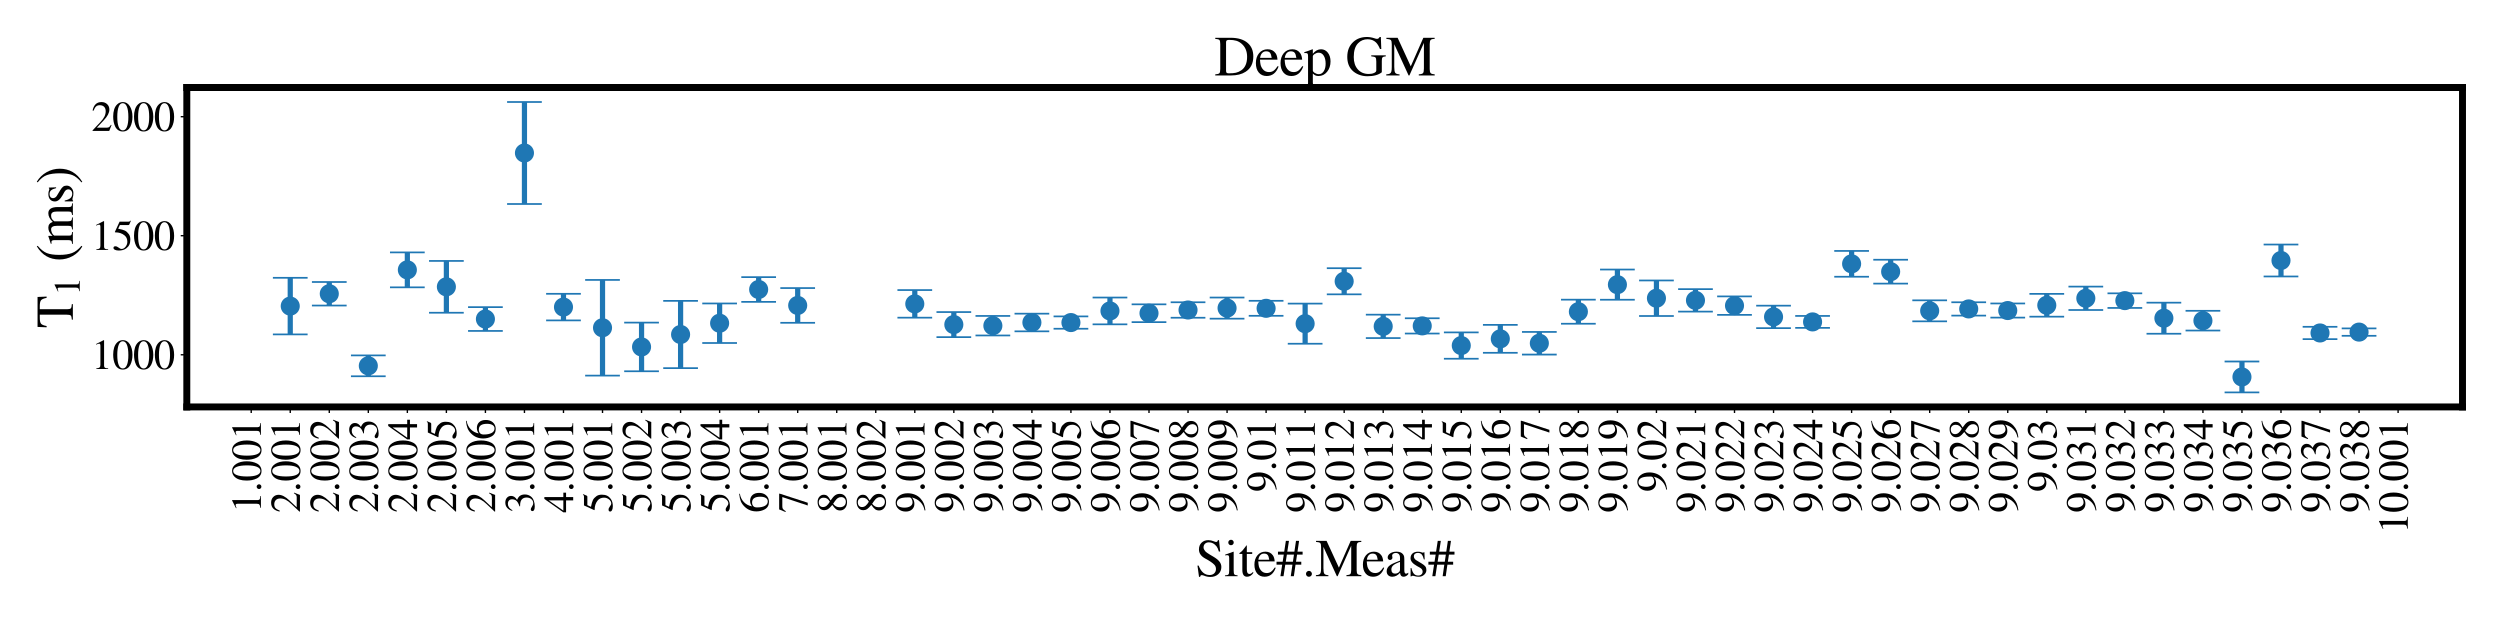 <?xml version="1.0" encoding="utf-8" standalone="no"?>
<!DOCTYPE svg PUBLIC "-//W3C//DTD SVG 1.1//EN"
  "http://www.w3.org/Graphics/SVG/1.1/DTD/svg11.dtd">
<svg xmlns:xlink="http://www.w3.org/1999/xlink" width="1440pt" height="360pt" viewBox="0 0 1440 360" xmlns="http://www.w3.org/2000/svg" version="1.1">
 <defs>
  <style type="text/css">*{stroke-linejoin: round; stroke-linecap: butt}</style>
 </defs>
 <g id="figure_1">
  <g id="patch_1">
   <path d="M 0 360 
L 1440 360 
L 1440 0 
L 0 0 
z
" style="fill: #ffffff"/>
  </g>
  <g id="axes_1">
   <g id="patch_2">
    <path d="M 107.6 234.4 
L 1418.4 234.4 
L 1418.4 50.4 
L 107.6 50.4 
z
" style="fill: #ffffff"/>
   </g>
   <g id="matplotlib.axis_1">
    <g id="xtick_1">
     <g id="line2d_1">
      <defs>
       <path id="m0f1ca3dd60" d="M 0 0 
L 0 3.5 
" style="stroke: #000000; stroke-width: 0.8"/>
      </defs>
      <g>
       <use xlink:href="#m0f1ca3dd60" x="144.698" y="234.4" style="stroke: #000000; stroke-width: 0.8"/>
      </g>
     </g>
     <g id="text_1">
      <!-- 1.001 -->
      <g transform="translate(150.289 295.4)rotate(-90)scale(0.24 -0.24)">
       <defs>
        <path id="STIXGeneral-Regular-31" d="M 2522 0 
L 755 0 
L 755 96 
Q 1107 115 1235 227 
Q 1363 339 1363 608 
L 1363 3482 
Q 1363 3795 1171 3795 
Q 1082 3795 883 3718 
L 710 3654 
L 710 3744 
L 1856 4326 
L 1914 4307 
L 1914 486 
Q 1914 275 2042 185 
Q 2170 96 2522 96 
L 2522 0 
z
" transform="scale(0.016)"/>
        <path id="STIXGeneral-Regular-2e" d="M 1158 275 
Q 1158 134 1052 32 
Q 947 -70 800 -70 
Q 653 -70 550 32 
Q 448 134 448 281 
Q 448 429 553 534 
Q 659 640 806 640 
Q 947 640 1052 531 
Q 1158 422 1158 275 
z
" transform="scale(0.016)"/>
        <path id="STIXGeneral-Regular-30" d="M 3046 2112 
Q 3046 1683 2963 1302 
Q 2880 922 2717 602 
Q 2554 282 2266 96 
Q 1978 -90 1600 -90 
Q 1210 -90 915 108 
Q 621 307 461 640 
Q 301 973 227 1350 
Q 154 1728 154 2150 
Q 154 2746 301 3222 
Q 448 3699 790 4012 
Q 1133 4326 1626 4326 
Q 2253 4326 2649 3712 
Q 3046 3098 3046 2112 
z
M 2432 2080 
Q 2432 3091 2217 3625 
Q 2003 4160 1587 4160 
Q 1190 4160 979 3622 
Q 768 3085 768 2106 
Q 768 1120 979 598 
Q 1190 77 1600 77 
Q 2003 77 2217 598 
Q 2432 1120 2432 2080 
z
" transform="scale(0.016)"/>
       </defs>
       <use xlink:href="#STIXGeneral-Regular-31"/>
       <use xlink:href="#STIXGeneral-Regular-2e" x="50"/>
       <use xlink:href="#STIXGeneral-Regular-30" x="75"/>
       <use xlink:href="#STIXGeneral-Regular-30" x="125"/>
       <use xlink:href="#STIXGeneral-Regular-31" x="175"/>
      </g>
     </g>
    </g>
    <g id="xtick_2">
     <g id="line2d_2">
      <g>
       <use xlink:href="#m0f1ca3dd60" x="167.182" y="234.4" style="stroke: #000000; stroke-width: 0.8"/>
      </g>
     </g>
     <g id="text_2">
      <!-- 2.001 -->
      <g transform="translate(172.773 295.4)rotate(-90)scale(0.24 -0.24)">
       <defs>
        <path id="STIXGeneral-Regular-32" d="M 3034 877 
L 2688 0 
L 186 0 
L 186 77 
L 1325 1286 
Q 1773 1754 1965 2144 
Q 2157 2534 2157 2950 
Q 2157 3379 1920 3616 
Q 1683 3853 1267 3853 
Q 922 3853 720 3673 
Q 518 3494 326 3021 
L 192 3053 
Q 301 3648 630 3987 
Q 960 4326 1523 4326 
Q 2054 4326 2380 4006 
Q 2707 3686 2707 3200 
Q 2707 2477 1888 1613 
L 832 486 
L 2330 486 
Q 2541 486 2665 569 
Q 2790 653 2944 915 
L 3034 877 
z
" transform="scale(0.016)"/>
       </defs>
       <use xlink:href="#STIXGeneral-Regular-32"/>
       <use xlink:href="#STIXGeneral-Regular-2e" x="50"/>
       <use xlink:href="#STIXGeneral-Regular-30" x="75"/>
       <use xlink:href="#STIXGeneral-Regular-30" x="125"/>
       <use xlink:href="#STIXGeneral-Regular-31" x="175"/>
      </g>
     </g>
    </g>
    <g id="xtick_3">
     <g id="line2d_3">
      <g>
       <use xlink:href="#m0f1ca3dd60" x="189.666" y="234.4" style="stroke: #000000; stroke-width: 0.8"/>
      </g>
     </g>
     <g id="text_3">
      <!-- 2.002 -->
      <g transform="translate(195.257 295.4)rotate(-90)scale(0.24 -0.24)">
       <use xlink:href="#STIXGeneral-Regular-32"/>
       <use xlink:href="#STIXGeneral-Regular-2e" x="50"/>
       <use xlink:href="#STIXGeneral-Regular-30" x="75"/>
       <use xlink:href="#STIXGeneral-Regular-30" x="125"/>
       <use xlink:href="#STIXGeneral-Regular-32" x="175"/>
      </g>
     </g>
    </g>
    <g id="xtick_4">
     <g id="line2d_4">
      <g>
       <use xlink:href="#m0f1ca3dd60" x="212.149" y="234.4" style="stroke: #000000; stroke-width: 0.8"/>
      </g>
     </g>
     <g id="text_4">
      <!-- 2.003 -->
      <g transform="translate(217.74 295.4)rotate(-90)scale(0.24 -0.24)">
       <defs>
        <path id="STIXGeneral-Regular-33" d="M 390 3264 
L 288 3290 
Q 435 3770 748 4048 
Q 1062 4326 1542 4326 
Q 1990 4326 2265 4083 
Q 2541 3840 2541 3450 
Q 2541 2925 1946 2566 
Q 2298 2413 2477 2227 
Q 2758 1914 2758 1402 
Q 2758 890 2464 506 
Q 2246 211 1840 60 
Q 1434 -90 979 -90 
Q 262 -90 262 275 
Q 262 378 339 442 
Q 416 506 525 506 
Q 685 506 915 339 
Q 1197 141 1466 141 
Q 1818 141 2058 425 
Q 2298 710 2298 1120 
Q 2298 1856 1632 2048 
Q 1434 2112 979 2112 
L 979 2202 
Q 1338 2323 1517 2432 
Q 2035 2726 2035 3290 
Q 2035 3610 1852 3776 
Q 1670 3942 1344 3942 
Q 768 3942 390 3264 
z
" transform="scale(0.016)"/>
       </defs>
       <use xlink:href="#STIXGeneral-Regular-32"/>
       <use xlink:href="#STIXGeneral-Regular-2e" x="50"/>
       <use xlink:href="#STIXGeneral-Regular-30" x="75"/>
       <use xlink:href="#STIXGeneral-Regular-30" x="125"/>
       <use xlink:href="#STIXGeneral-Regular-33" x="175"/>
      </g>
     </g>
    </g>
    <g id="xtick_5">
     <g id="line2d_5">
      <g>
       <use xlink:href="#m0f1ca3dd60" x="234.633" y="234.4" style="stroke: #000000; stroke-width: 0.8"/>
      </g>
     </g>
     <g id="text_5">
      <!-- 2.004 -->
      <g transform="translate(240.224 295.4)rotate(-90)scale(0.24 -0.24)">
       <defs>
        <path id="STIXGeneral-Regular-34" d="M 3027 1069 
L 2368 1069 
L 2368 0 
L 1869 0 
L 1869 1069 
L 77 1069 
L 77 1478 
L 2086 4326 
L 2368 4326 
L 2368 1478 
L 3027 1478 
L 3027 1069 
z
M 1869 1478 
L 1869 3674 
L 333 1478 
L 1869 1478 
z
" transform="scale(0.016)"/>
       </defs>
       <use xlink:href="#STIXGeneral-Regular-32"/>
       <use xlink:href="#STIXGeneral-Regular-2e" x="50"/>
       <use xlink:href="#STIXGeneral-Regular-30" x="75"/>
       <use xlink:href="#STIXGeneral-Regular-30" x="125"/>
       <use xlink:href="#STIXGeneral-Regular-34" x="175"/>
      </g>
     </g>
    </g>
    <g id="xtick_6">
     <g id="line2d_6">
      <g>
       <use xlink:href="#m0f1ca3dd60" x="257.117" y="234.4" style="stroke: #000000; stroke-width: 0.8"/>
      </g>
     </g>
     <g id="text_6">
      <!-- 2.005 -->
      <g transform="translate(262.708 295.4)rotate(-90)scale(0.24 -0.24)">
       <defs>
        <path id="STIXGeneral-Regular-35" d="M 2803 4358 
L 2573 3814 
Q 2534 3731 2400 3731 
L 1158 3731 
L 902 3187 
Q 1606 3053 1920 2896 
Q 2234 2739 2502 2368 
Q 2726 2061 2726 1555 
Q 2726 1094 2576 780 
Q 2426 467 2099 224 
Q 1664 -90 1011 -90 
Q 646 -90 422 19 
Q 198 128 198 307 
Q 198 550 486 550 
Q 717 550 960 352 
Q 1210 147 1414 147 
Q 1747 147 2012 480 
Q 2278 813 2278 1229 
Q 2278 1843 1850 2189 
Q 1293 2637 486 2637 
Q 410 2637 410 2688 
L 416 2720 
L 1114 4237 
L 2438 4237 
Q 2547 4237 2608 4269 
Q 2669 4301 2746 4403 
L 2803 4358 
z
" transform="scale(0.016)"/>
       </defs>
       <use xlink:href="#STIXGeneral-Regular-32"/>
       <use xlink:href="#STIXGeneral-Regular-2e" x="50"/>
       <use xlink:href="#STIXGeneral-Regular-30" x="75"/>
       <use xlink:href="#STIXGeneral-Regular-30" x="125"/>
       <use xlink:href="#STIXGeneral-Regular-35" x="175"/>
      </g>
     </g>
    </g>
    <g id="xtick_7">
     <g id="line2d_7">
      <g>
       <use xlink:href="#m0f1ca3dd60" x="279.6" y="234.4" style="stroke: #000000; stroke-width: 0.8"/>
      </g>
     </g>
     <g id="text_7">
      <!-- 2.006 -->
      <g transform="translate(285.192 295.4)rotate(-90)scale(0.24 -0.24)">
       <defs>
        <path id="STIXGeneral-Regular-36" d="M 2854 4378 
L 2867 4275 
Q 2112 4154 1606 3664 
Q 1101 3174 973 2451 
Q 1344 2739 1786 2739 
Q 2349 2739 2672 2380 
Q 2995 2022 2995 1402 
Q 2995 774 2669 378 
Q 2291 -90 1651 -90 
Q 870 -90 518 557 
Q 218 1107 218 1786 
Q 218 2835 915 3552 
Q 1312 3962 1731 4131 
Q 2150 4301 2854 4378 
z
M 2419 1203 
Q 2419 2445 1555 2445 
Q 1235 2445 1024 2275 
Q 813 2106 813 1702 
Q 813 954 1046 522 
Q 1280 90 1722 90 
Q 2061 90 2240 394 
Q 2419 698 2419 1203 
z
" transform="scale(0.016)"/>
       </defs>
       <use xlink:href="#STIXGeneral-Regular-32"/>
       <use xlink:href="#STIXGeneral-Regular-2e" x="50"/>
       <use xlink:href="#STIXGeneral-Regular-30" x="75"/>
       <use xlink:href="#STIXGeneral-Regular-30" x="125"/>
       <use xlink:href="#STIXGeneral-Regular-36" x="175"/>
      </g>
     </g>
    </g>
    <g id="xtick_8">
     <g id="line2d_8">
      <g>
       <use xlink:href="#m0f1ca3dd60" x="302.084" y="234.4" style="stroke: #000000; stroke-width: 0.8"/>
      </g>
     </g>
     <g id="text_8">
      <!-- 3.001 -->
      <g transform="translate(307.675 295.4)rotate(-90)scale(0.24 -0.24)">
       <use xlink:href="#STIXGeneral-Regular-33"/>
       <use xlink:href="#STIXGeneral-Regular-2e" x="50"/>
       <use xlink:href="#STIXGeneral-Regular-30" x="75"/>
       <use xlink:href="#STIXGeneral-Regular-30" x="125"/>
       <use xlink:href="#STIXGeneral-Regular-31" x="175"/>
      </g>
     </g>
    </g>
    <g id="xtick_9">
     <g id="line2d_9">
      <g>
       <use xlink:href="#m0f1ca3dd60" x="324.568" y="234.4" style="stroke: #000000; stroke-width: 0.8"/>
      </g>
     </g>
     <g id="text_9">
      <!-- 4.001 -->
      <g transform="translate(330.159 295.4)rotate(-90)scale(0.24 -0.24)">
       <use xlink:href="#STIXGeneral-Regular-34"/>
       <use xlink:href="#STIXGeneral-Regular-2e" x="50"/>
       <use xlink:href="#STIXGeneral-Regular-30" x="75"/>
       <use xlink:href="#STIXGeneral-Regular-30" x="125"/>
       <use xlink:href="#STIXGeneral-Regular-31" x="175"/>
      </g>
     </g>
    </g>
    <g id="xtick_10">
     <g id="line2d_10">
      <g>
       <use xlink:href="#m0f1ca3dd60" x="347.051" y="234.4" style="stroke: #000000; stroke-width: 0.8"/>
      </g>
     </g>
     <g id="text_10">
      <!-- 5.001 -->
      <g transform="translate(352.643 295.4)rotate(-90)scale(0.24 -0.24)">
       <use xlink:href="#STIXGeneral-Regular-35"/>
       <use xlink:href="#STIXGeneral-Regular-2e" x="50"/>
       <use xlink:href="#STIXGeneral-Regular-30" x="75"/>
       <use xlink:href="#STIXGeneral-Regular-30" x="125"/>
       <use xlink:href="#STIXGeneral-Regular-31" x="175"/>
      </g>
     </g>
    </g>
    <g id="xtick_11">
     <g id="line2d_11">
      <g>
       <use xlink:href="#m0f1ca3dd60" x="369.535" y="234.4" style="stroke: #000000; stroke-width: 0.8"/>
      </g>
     </g>
     <g id="text_11">
      <!-- 5.002 -->
      <g transform="translate(375.126 295.4)rotate(-90)scale(0.24 -0.24)">
       <use xlink:href="#STIXGeneral-Regular-35"/>
       <use xlink:href="#STIXGeneral-Regular-2e" x="50"/>
       <use xlink:href="#STIXGeneral-Regular-30" x="75"/>
       <use xlink:href="#STIXGeneral-Regular-30" x="125"/>
       <use xlink:href="#STIXGeneral-Regular-32" x="175"/>
      </g>
     </g>
    </g>
    <g id="xtick_12">
     <g id="line2d_12">
      <g>
       <use xlink:href="#m0f1ca3dd60" x="392.019" y="234.4" style="stroke: #000000; stroke-width: 0.8"/>
      </g>
     </g>
     <g id="text_12">
      <!-- 5.003 -->
      <g transform="translate(397.61 295.4)rotate(-90)scale(0.24 -0.24)">
       <use xlink:href="#STIXGeneral-Regular-35"/>
       <use xlink:href="#STIXGeneral-Regular-2e" x="50"/>
       <use xlink:href="#STIXGeneral-Regular-30" x="75"/>
       <use xlink:href="#STIXGeneral-Regular-30" x="125"/>
       <use xlink:href="#STIXGeneral-Regular-33" x="175"/>
      </g>
     </g>
    </g>
    <g id="xtick_13">
     <g id="line2d_13">
      <g>
       <use xlink:href="#m0f1ca3dd60" x="414.503" y="234.4" style="stroke: #000000; stroke-width: 0.8"/>
      </g>
     </g>
     <g id="text_13">
      <!-- 5.004 -->
      <g transform="translate(420.094 295.4)rotate(-90)scale(0.24 -0.24)">
       <use xlink:href="#STIXGeneral-Regular-35"/>
       <use xlink:href="#STIXGeneral-Regular-2e" x="50"/>
       <use xlink:href="#STIXGeneral-Regular-30" x="75"/>
       <use xlink:href="#STIXGeneral-Regular-30" x="125"/>
       <use xlink:href="#STIXGeneral-Regular-34" x="175"/>
      </g>
     </g>
    </g>
    <g id="xtick_14">
     <g id="line2d_14">
      <g>
       <use xlink:href="#m0f1ca3dd60" x="436.986" y="234.4" style="stroke: #000000; stroke-width: 0.8"/>
      </g>
     </g>
     <g id="text_14">
      <!-- 6.001 -->
      <g transform="translate(442.578 295.4)rotate(-90)scale(0.24 -0.24)">
       <use xlink:href="#STIXGeneral-Regular-36"/>
       <use xlink:href="#STIXGeneral-Regular-2e" x="50"/>
       <use xlink:href="#STIXGeneral-Regular-30" x="75"/>
       <use xlink:href="#STIXGeneral-Regular-30" x="125"/>
       <use xlink:href="#STIXGeneral-Regular-31" x="175"/>
      </g>
     </g>
    </g>
    <g id="xtick_15">
     <g id="line2d_15">
      <g>
       <use xlink:href="#m0f1ca3dd60" x="459.47" y="234.4" style="stroke: #000000; stroke-width: 0.8"/>
      </g>
     </g>
     <g id="text_15">
      <!-- 7.001 -->
      <g transform="translate(465.061 295.4)rotate(-90)scale(0.24 -0.24)">
       <defs>
        <path id="STIXGeneral-Regular-37" d="M 2874 4134 
L 1517 -51 
L 1101 -51 
L 2368 3763 
L 992 3763 
Q 717 3763 582 3667 
Q 448 3571 243 3238 
L 128 3296 
L 512 4237 
L 2874 4237 
L 2874 4134 
z
" transform="scale(0.016)"/>
       </defs>
       <use xlink:href="#STIXGeneral-Regular-37"/>
       <use xlink:href="#STIXGeneral-Regular-2e" x="50"/>
       <use xlink:href="#STIXGeneral-Regular-30" x="75"/>
       <use xlink:href="#STIXGeneral-Regular-30" x="125"/>
       <use xlink:href="#STIXGeneral-Regular-31" x="175"/>
      </g>
     </g>
    </g>
    <g id="xtick_16">
     <g id="line2d_16">
      <g>
       <use xlink:href="#m0f1ca3dd60" x="481.954" y="234.4" style="stroke: #000000; stroke-width: 0.8"/>
      </g>
     </g>
     <g id="text_16">
      <!-- 8.001 -->
      <g transform="translate(487.545 295.4)rotate(-90)scale(0.24 -0.24)">
       <defs>
        <path id="STIXGeneral-Regular-38" d="M 2848 992 
Q 2848 499 2505 204 
Q 2163 -90 1587 -90 
Q 1050 -90 704 204 
Q 358 499 358 954 
Q 358 1293 524 1533 
Q 691 1773 1190 2125 
Q 710 2522 553 2765 
Q 397 3008 397 3328 
Q 397 3782 745 4054 
Q 1094 4326 1638 4326 
Q 2106 4326 2410 4060 
Q 2714 3795 2714 3411 
Q 2714 3059 2531 2848 
Q 2349 2637 1856 2374 
Q 2432 1990 2640 1689 
Q 2848 1389 2848 992 
z
M 2272 3411 
Q 2272 3744 2086 3945 
Q 1901 4147 1574 4147 
Q 1248 4147 1059 3977 
Q 870 3808 870 3513 
Q 870 3219 1059 2979 
Q 1248 2739 1670 2490 
Q 1997 2682 2134 2896 
Q 2272 3110 2272 3411 
z
M 1734 1741 
L 1357 1997 
Q 1075 1766 960 1545 
Q 845 1325 845 1011 
Q 845 576 1065 333 
Q 1286 90 1658 90 
Q 1971 90 2166 285 
Q 2362 480 2362 794 
Q 2362 1082 2214 1299 
Q 2067 1517 1734 1741 
z
" transform="scale(0.016)"/>
       </defs>
       <use xlink:href="#STIXGeneral-Regular-38"/>
       <use xlink:href="#STIXGeneral-Regular-2e" x="50"/>
       <use xlink:href="#STIXGeneral-Regular-30" x="75"/>
       <use xlink:href="#STIXGeneral-Regular-30" x="125"/>
       <use xlink:href="#STIXGeneral-Regular-31" x="175"/>
      </g>
     </g>
    </g>
    <g id="xtick_17">
     <g id="line2d_17">
      <g>
       <use xlink:href="#m0f1ca3dd60" x="504.437" y="234.4" style="stroke: #000000; stroke-width: 0.8"/>
      </g>
     </g>
     <g id="text_17">
      <!-- 8.002 -->
      <g transform="translate(510.029 295.4)rotate(-90)scale(0.24 -0.24)">
       <use xlink:href="#STIXGeneral-Regular-38"/>
       <use xlink:href="#STIXGeneral-Regular-2e" x="50"/>
       <use xlink:href="#STIXGeneral-Regular-30" x="75"/>
       <use xlink:href="#STIXGeneral-Regular-30" x="125"/>
       <use xlink:href="#STIXGeneral-Regular-32" x="175"/>
      </g>
     </g>
    </g>
    <g id="xtick_18">
     <g id="line2d_18">
      <g>
       <use xlink:href="#m0f1ca3dd60" x="526.921" y="234.4" style="stroke: #000000; stroke-width: 0.8"/>
      </g>
     </g>
     <g id="text_18">
      <!-- 9.001 -->
      <g transform="translate(532.512 295.4)rotate(-90)scale(0.24 -0.24)">
       <defs>
        <path id="STIXGeneral-Regular-39" d="M 378 -141 
L 358 -13 
Q 1094 115 1603 608 
Q 2112 1101 2304 1882 
Q 1933 1517 1344 1517 
Q 826 1517 509 1875 
Q 192 2234 192 2816 
Q 192 3462 573 3894 
Q 954 4326 1523 4326 
Q 2131 4326 2528 3840 
Q 2938 3328 2938 2522 
Q 2938 1958 2742 1462 
Q 2547 966 2170 621 
Q 1773 262 1395 105 
Q 1018 -51 378 -141 
z
M 2317 2272 
L 2317 2522 
Q 2317 4147 1472 4147 
Q 1171 4147 1005 3930 
Q 909 3802 845 3546 
Q 781 3290 781 3034 
Q 781 2464 995 2128 
Q 1210 1792 1568 1792 
Q 1824 1792 2070 1917 
Q 2317 2042 2317 2272 
z
" transform="scale(0.016)"/>
       </defs>
       <use xlink:href="#STIXGeneral-Regular-39"/>
       <use xlink:href="#STIXGeneral-Regular-2e" x="50"/>
       <use xlink:href="#STIXGeneral-Regular-30" x="75"/>
       <use xlink:href="#STIXGeneral-Regular-30" x="125"/>
       <use xlink:href="#STIXGeneral-Regular-31" x="175"/>
      </g>
     </g>
    </g>
    <g id="xtick_19">
     <g id="line2d_19">
      <g>
       <use xlink:href="#m0f1ca3dd60" x="549.405" y="234.4" style="stroke: #000000; stroke-width: 0.8"/>
      </g>
     </g>
     <g id="text_19">
      <!-- 9.002 -->
      <g transform="translate(554.996 295.4)rotate(-90)scale(0.24 -0.24)">
       <use xlink:href="#STIXGeneral-Regular-39"/>
       <use xlink:href="#STIXGeneral-Regular-2e" x="50"/>
       <use xlink:href="#STIXGeneral-Regular-30" x="75"/>
       <use xlink:href="#STIXGeneral-Regular-30" x="125"/>
       <use xlink:href="#STIXGeneral-Regular-32" x="175"/>
      </g>
     </g>
    </g>
    <g id="xtick_20">
     <g id="line2d_20">
      <g>
       <use xlink:href="#m0f1ca3dd60" x="571.889" y="234.4" style="stroke: #000000; stroke-width: 0.8"/>
      </g>
     </g>
     <g id="text_20">
      <!-- 9.003 -->
      <g transform="translate(577.48 295.4)rotate(-90)scale(0.24 -0.24)">
       <use xlink:href="#STIXGeneral-Regular-39"/>
       <use xlink:href="#STIXGeneral-Regular-2e" x="50"/>
       <use xlink:href="#STIXGeneral-Regular-30" x="75"/>
       <use xlink:href="#STIXGeneral-Regular-30" x="125"/>
       <use xlink:href="#STIXGeneral-Regular-33" x="175"/>
      </g>
     </g>
    </g>
    <g id="xtick_21">
     <g id="line2d_21">
      <g>
       <use xlink:href="#m0f1ca3dd60" x="594.372" y="234.4" style="stroke: #000000; stroke-width: 0.8"/>
      </g>
     </g>
     <g id="text_21">
      <!-- 9.004 -->
      <g transform="translate(599.963 295.4)rotate(-90)scale(0.24 -0.24)">
       <use xlink:href="#STIXGeneral-Regular-39"/>
       <use xlink:href="#STIXGeneral-Regular-2e" x="50"/>
       <use xlink:href="#STIXGeneral-Regular-30" x="75"/>
       <use xlink:href="#STIXGeneral-Regular-30" x="125"/>
       <use xlink:href="#STIXGeneral-Regular-34" x="175"/>
      </g>
     </g>
    </g>
    <g id="xtick_22">
     <g id="line2d_22">
      <g>
       <use xlink:href="#m0f1ca3dd60" x="616.856" y="234.4" style="stroke: #000000; stroke-width: 0.8"/>
      </g>
     </g>
     <g id="text_22">
      <!-- 9.005 -->
      <g transform="translate(622.447 295.4)rotate(-90)scale(0.24 -0.24)">
       <use xlink:href="#STIXGeneral-Regular-39"/>
       <use xlink:href="#STIXGeneral-Regular-2e" x="50"/>
       <use xlink:href="#STIXGeneral-Regular-30" x="75"/>
       <use xlink:href="#STIXGeneral-Regular-30" x="125"/>
       <use xlink:href="#STIXGeneral-Regular-35" x="175"/>
      </g>
     </g>
    </g>
    <g id="xtick_23">
     <g id="line2d_23">
      <g>
       <use xlink:href="#m0f1ca3dd60" x="639.34" y="234.4" style="stroke: #000000; stroke-width: 0.8"/>
      </g>
     </g>
     <g id="text_23">
      <!-- 9.006 -->
      <g transform="translate(644.931 295.4)rotate(-90)scale(0.24 -0.24)">
       <use xlink:href="#STIXGeneral-Regular-39"/>
       <use xlink:href="#STIXGeneral-Regular-2e" x="50"/>
       <use xlink:href="#STIXGeneral-Regular-30" x="75"/>
       <use xlink:href="#STIXGeneral-Regular-30" x="125"/>
       <use xlink:href="#STIXGeneral-Regular-36" x="175"/>
      </g>
     </g>
    </g>
    <g id="xtick_24">
     <g id="line2d_24">
      <g>
       <use xlink:href="#m0f1ca3dd60" x="661.823" y="234.4" style="stroke: #000000; stroke-width: 0.8"/>
      </g>
     </g>
     <g id="text_24">
      <!-- 9.007 -->
      <g transform="translate(667.415 295.4)rotate(-90)scale(0.24 -0.24)">
       <use xlink:href="#STIXGeneral-Regular-39"/>
       <use xlink:href="#STIXGeneral-Regular-2e" x="50"/>
       <use xlink:href="#STIXGeneral-Regular-30" x="75"/>
       <use xlink:href="#STIXGeneral-Regular-30" x="125"/>
       <use xlink:href="#STIXGeneral-Regular-37" x="175"/>
      </g>
     </g>
    </g>
    <g id="xtick_25">
     <g id="line2d_25">
      <g>
       <use xlink:href="#m0f1ca3dd60" x="684.307" y="234.4" style="stroke: #000000; stroke-width: 0.8"/>
      </g>
     </g>
     <g id="text_25">
      <!-- 9.008 -->
      <g transform="translate(689.898 295.4)rotate(-90)scale(0.24 -0.24)">
       <use xlink:href="#STIXGeneral-Regular-39"/>
       <use xlink:href="#STIXGeneral-Regular-2e" x="50"/>
       <use xlink:href="#STIXGeneral-Regular-30" x="75"/>
       <use xlink:href="#STIXGeneral-Regular-30" x="125"/>
       <use xlink:href="#STIXGeneral-Regular-38" x="175"/>
      </g>
     </g>
    </g>
    <g id="xtick_26">
     <g id="line2d_26">
      <g>
       <use xlink:href="#m0f1ca3dd60" x="706.791" y="234.4" style="stroke: #000000; stroke-width: 0.8"/>
      </g>
     </g>
     <g id="text_26">
      <!-- 9.009 -->
      <g transform="translate(712.382 295.4)rotate(-90)scale(0.24 -0.24)">
       <use xlink:href="#STIXGeneral-Regular-39"/>
       <use xlink:href="#STIXGeneral-Regular-2e" x="50"/>
       <use xlink:href="#STIXGeneral-Regular-30" x="75"/>
       <use xlink:href="#STIXGeneral-Regular-30" x="125"/>
       <use xlink:href="#STIXGeneral-Regular-39" x="175"/>
      </g>
     </g>
    </g>
    <g id="xtick_27">
     <g id="line2d_27">
      <g>
       <use xlink:href="#m0f1ca3dd60" x="729.274" y="234.4" style="stroke: #000000; stroke-width: 0.8"/>
      </g>
     </g>
     <g id="text_27">
      <!-- 9.01 -->
      <g transform="translate(734.866 283.4)rotate(-90)scale(0.24 -0.24)">
       <use xlink:href="#STIXGeneral-Regular-39"/>
       <use xlink:href="#STIXGeneral-Regular-2e" x="50"/>
       <use xlink:href="#STIXGeneral-Regular-30" x="75"/>
       <use xlink:href="#STIXGeneral-Regular-31" x="125"/>
      </g>
     </g>
    </g>
    <g id="xtick_28">
     <g id="line2d_28">
      <g>
       <use xlink:href="#m0f1ca3dd60" x="751.758" y="234.4" style="stroke: #000000; stroke-width: 0.8"/>
      </g>
     </g>
     <g id="text_28">
      <!-- 9.011 -->
      <g transform="translate(757.349 295.4)rotate(-90)scale(0.24 -0.24)">
       <use xlink:href="#STIXGeneral-Regular-39"/>
       <use xlink:href="#STIXGeneral-Regular-2e" x="50"/>
       <use xlink:href="#STIXGeneral-Regular-30" x="75"/>
       <use xlink:href="#STIXGeneral-Regular-31" x="125"/>
       <use xlink:href="#STIXGeneral-Regular-31" x="175"/>
      </g>
     </g>
    </g>
    <g id="xtick_29">
     <g id="line2d_29">
      <g>
       <use xlink:href="#m0f1ca3dd60" x="774.242" y="234.4" style="stroke: #000000; stroke-width: 0.8"/>
      </g>
     </g>
     <g id="text_29">
      <!-- 9.012 -->
      <g transform="translate(779.833 295.4)rotate(-90)scale(0.24 -0.24)">
       <use xlink:href="#STIXGeneral-Regular-39"/>
       <use xlink:href="#STIXGeneral-Regular-2e" x="50"/>
       <use xlink:href="#STIXGeneral-Regular-30" x="75"/>
       <use xlink:href="#STIXGeneral-Regular-31" x="125"/>
       <use xlink:href="#STIXGeneral-Regular-32" x="175"/>
      </g>
     </g>
    </g>
    <g id="xtick_30">
     <g id="line2d_30">
      <g>
       <use xlink:href="#m0f1ca3dd60" x="796.726" y="234.4" style="stroke: #000000; stroke-width: 0.8"/>
      </g>
     </g>
     <g id="text_30">
      <!-- 9.013 -->
      <g transform="translate(802.317 295.4)rotate(-90)scale(0.24 -0.24)">
       <use xlink:href="#STIXGeneral-Regular-39"/>
       <use xlink:href="#STIXGeneral-Regular-2e" x="50"/>
       <use xlink:href="#STIXGeneral-Regular-30" x="75"/>
       <use xlink:href="#STIXGeneral-Regular-31" x="125"/>
       <use xlink:href="#STIXGeneral-Regular-33" x="175"/>
      </g>
     </g>
    </g>
    <g id="xtick_31">
     <g id="line2d_31">
      <g>
       <use xlink:href="#m0f1ca3dd60" x="819.209" y="234.4" style="stroke: #000000; stroke-width: 0.8"/>
      </g>
     </g>
     <g id="text_31">
      <!-- 9.014 -->
      <g transform="translate(824.801 295.4)rotate(-90)scale(0.24 -0.24)">
       <use xlink:href="#STIXGeneral-Regular-39"/>
       <use xlink:href="#STIXGeneral-Regular-2e" x="50"/>
       <use xlink:href="#STIXGeneral-Regular-30" x="75"/>
       <use xlink:href="#STIXGeneral-Regular-31" x="125"/>
       <use xlink:href="#STIXGeneral-Regular-34" x="175"/>
      </g>
     </g>
    </g>
    <g id="xtick_32">
     <g id="line2d_32">
      <g>
       <use xlink:href="#m0f1ca3dd60" x="841.693" y="234.4" style="stroke: #000000; stroke-width: 0.8"/>
      </g>
     </g>
     <g id="text_32">
      <!-- 9.015 -->
      <g transform="translate(847.284 295.4)rotate(-90)scale(0.24 -0.24)">
       <use xlink:href="#STIXGeneral-Regular-39"/>
       <use xlink:href="#STIXGeneral-Regular-2e" x="50"/>
       <use xlink:href="#STIXGeneral-Regular-30" x="75"/>
       <use xlink:href="#STIXGeneral-Regular-31" x="125"/>
       <use xlink:href="#STIXGeneral-Regular-35" x="175"/>
      </g>
     </g>
    </g>
    <g id="xtick_33">
     <g id="line2d_33">
      <g>
       <use xlink:href="#m0f1ca3dd60" x="864.177" y="234.4" style="stroke: #000000; stroke-width: 0.8"/>
      </g>
     </g>
     <g id="text_33">
      <!-- 9.016 -->
      <g transform="translate(869.768 295.4)rotate(-90)scale(0.24 -0.24)">
       <use xlink:href="#STIXGeneral-Regular-39"/>
       <use xlink:href="#STIXGeneral-Regular-2e" x="50"/>
       <use xlink:href="#STIXGeneral-Regular-30" x="75"/>
       <use xlink:href="#STIXGeneral-Regular-31" x="125"/>
       <use xlink:href="#STIXGeneral-Regular-36" x="175"/>
      </g>
     </g>
    </g>
    <g id="xtick_34">
     <g id="line2d_34">
      <g>
       <use xlink:href="#m0f1ca3dd60" x="886.66" y="234.4" style="stroke: #000000; stroke-width: 0.8"/>
      </g>
     </g>
     <g id="text_34">
      <!-- 9.017 -->
      <g transform="translate(892.252 295.4)rotate(-90)scale(0.24 -0.24)">
       <use xlink:href="#STIXGeneral-Regular-39"/>
       <use xlink:href="#STIXGeneral-Regular-2e" x="50"/>
       <use xlink:href="#STIXGeneral-Regular-30" x="75"/>
       <use xlink:href="#STIXGeneral-Regular-31" x="125"/>
       <use xlink:href="#STIXGeneral-Regular-37" x="175"/>
      </g>
     </g>
    </g>
    <g id="xtick_35">
     <g id="line2d_35">
      <g>
       <use xlink:href="#m0f1ca3dd60" x="909.144" y="234.4" style="stroke: #000000; stroke-width: 0.8"/>
      </g>
     </g>
     <g id="text_35">
      <!-- 9.018 -->
      <g transform="translate(914.735 295.4)rotate(-90)scale(0.24 -0.24)">
       <use xlink:href="#STIXGeneral-Regular-39"/>
       <use xlink:href="#STIXGeneral-Regular-2e" x="50"/>
       <use xlink:href="#STIXGeneral-Regular-30" x="75"/>
       <use xlink:href="#STIXGeneral-Regular-31" x="125"/>
       <use xlink:href="#STIXGeneral-Regular-38" x="175"/>
      </g>
     </g>
    </g>
    <g id="xtick_36">
     <g id="line2d_36">
      <g>
       <use xlink:href="#m0f1ca3dd60" x="931.628" y="234.4" style="stroke: #000000; stroke-width: 0.8"/>
      </g>
     </g>
     <g id="text_36">
      <!-- 9.019 -->
      <g transform="translate(937.219 295.4)rotate(-90)scale(0.24 -0.24)">
       <use xlink:href="#STIXGeneral-Regular-39"/>
       <use xlink:href="#STIXGeneral-Regular-2e" x="50"/>
       <use xlink:href="#STIXGeneral-Regular-30" x="75"/>
       <use xlink:href="#STIXGeneral-Regular-31" x="125"/>
       <use xlink:href="#STIXGeneral-Regular-39" x="175"/>
      </g>
     </g>
    </g>
    <g id="xtick_37">
     <g id="line2d_37">
      <g>
       <use xlink:href="#m0f1ca3dd60" x="954.111" y="234.4" style="stroke: #000000; stroke-width: 0.8"/>
      </g>
     </g>
     <g id="text_37">
      <!-- 9.02 -->
      <g transform="translate(959.703 283.4)rotate(-90)scale(0.24 -0.24)">
       <use xlink:href="#STIXGeneral-Regular-39"/>
       <use xlink:href="#STIXGeneral-Regular-2e" x="50"/>
       <use xlink:href="#STIXGeneral-Regular-30" x="75"/>
       <use xlink:href="#STIXGeneral-Regular-32" x="125"/>
      </g>
     </g>
    </g>
    <g id="xtick_38">
     <g id="line2d_38">
      <g>
       <use xlink:href="#m0f1ca3dd60" x="976.595" y="234.4" style="stroke: #000000; stroke-width: 0.8"/>
      </g>
     </g>
     <g id="text_38">
      <!-- 9.021 -->
      <g transform="translate(982.186 295.4)rotate(-90)scale(0.24 -0.24)">
       <use xlink:href="#STIXGeneral-Regular-39"/>
       <use xlink:href="#STIXGeneral-Regular-2e" x="50"/>
       <use xlink:href="#STIXGeneral-Regular-30" x="75"/>
       <use xlink:href="#STIXGeneral-Regular-32" x="125"/>
       <use xlink:href="#STIXGeneral-Regular-31" x="175"/>
      </g>
     </g>
    </g>
    <g id="xtick_39">
     <g id="line2d_39">
      <g>
       <use xlink:href="#m0f1ca3dd60" x="999.079" y="234.4" style="stroke: #000000; stroke-width: 0.8"/>
      </g>
     </g>
     <g id="text_39">
      <!-- 9.022 -->
      <g transform="translate(1004.67 295.4)rotate(-90)scale(0.24 -0.24)">
       <use xlink:href="#STIXGeneral-Regular-39"/>
       <use xlink:href="#STIXGeneral-Regular-2e" x="50"/>
       <use xlink:href="#STIXGeneral-Regular-30" x="75"/>
       <use xlink:href="#STIXGeneral-Regular-32" x="125"/>
       <use xlink:href="#STIXGeneral-Regular-32" x="175"/>
      </g>
     </g>
    </g>
    <g id="xtick_40">
     <g id="line2d_40">
      <g>
       <use xlink:href="#m0f1ca3dd60" x="1021.563" y="234.4" style="stroke: #000000; stroke-width: 0.8"/>
      </g>
     </g>
     <g id="text_40">
      <!-- 9.023 -->
      <g transform="translate(1027.154 295.4)rotate(-90)scale(0.24 -0.24)">
       <use xlink:href="#STIXGeneral-Regular-39"/>
       <use xlink:href="#STIXGeneral-Regular-2e" x="50"/>
       <use xlink:href="#STIXGeneral-Regular-30" x="75"/>
       <use xlink:href="#STIXGeneral-Regular-32" x="125"/>
       <use xlink:href="#STIXGeneral-Regular-33" x="175"/>
      </g>
     </g>
    </g>
    <g id="xtick_41">
     <g id="line2d_41">
      <g>
       <use xlink:href="#m0f1ca3dd60" x="1044.046" y="234.4" style="stroke: #000000; stroke-width: 0.8"/>
      </g>
     </g>
     <g id="text_41">
      <!-- 9.024 -->
      <g transform="translate(1049.638 295.4)rotate(-90)scale(0.24 -0.24)">
       <use xlink:href="#STIXGeneral-Regular-39"/>
       <use xlink:href="#STIXGeneral-Regular-2e" x="50"/>
       <use xlink:href="#STIXGeneral-Regular-30" x="75"/>
       <use xlink:href="#STIXGeneral-Regular-32" x="125"/>
       <use xlink:href="#STIXGeneral-Regular-34" x="175"/>
      </g>
     </g>
    </g>
    <g id="xtick_42">
     <g id="line2d_42">
      <g>
       <use xlink:href="#m0f1ca3dd60" x="1066.53" y="234.4" style="stroke: #000000; stroke-width: 0.8"/>
      </g>
     </g>
     <g id="text_42">
      <!-- 9.025 -->
      <g transform="translate(1072.121 295.4)rotate(-90)scale(0.24 -0.24)">
       <use xlink:href="#STIXGeneral-Regular-39"/>
       <use xlink:href="#STIXGeneral-Regular-2e" x="50"/>
       <use xlink:href="#STIXGeneral-Regular-30" x="75"/>
       <use xlink:href="#STIXGeneral-Regular-32" x="125"/>
       <use xlink:href="#STIXGeneral-Regular-35" x="175"/>
      </g>
     </g>
    </g>
    <g id="xtick_43">
     <g id="line2d_43">
      <g>
       <use xlink:href="#m0f1ca3dd60" x="1089.014" y="234.4" style="stroke: #000000; stroke-width: 0.8"/>
      </g>
     </g>
     <g id="text_43">
      <!-- 9.026 -->
      <g transform="translate(1094.605 295.4)rotate(-90)scale(0.24 -0.24)">
       <use xlink:href="#STIXGeneral-Regular-39"/>
       <use xlink:href="#STIXGeneral-Regular-2e" x="50"/>
       <use xlink:href="#STIXGeneral-Regular-30" x="75"/>
       <use xlink:href="#STIXGeneral-Regular-32" x="125"/>
       <use xlink:href="#STIXGeneral-Regular-36" x="175"/>
      </g>
     </g>
    </g>
    <g id="xtick_44">
     <g id="line2d_44">
      <g>
       <use xlink:href="#m0f1ca3dd60" x="1111.497" y="234.4" style="stroke: #000000; stroke-width: 0.8"/>
      </g>
     </g>
     <g id="text_44">
      <!-- 9.027 -->
      <g transform="translate(1117.089 295.4)rotate(-90)scale(0.24 -0.24)">
       <use xlink:href="#STIXGeneral-Regular-39"/>
       <use xlink:href="#STIXGeneral-Regular-2e" x="50"/>
       <use xlink:href="#STIXGeneral-Regular-30" x="75"/>
       <use xlink:href="#STIXGeneral-Regular-32" x="125"/>
       <use xlink:href="#STIXGeneral-Regular-37" x="175"/>
      </g>
     </g>
    </g>
    <g id="xtick_45">
     <g id="line2d_45">
      <g>
       <use xlink:href="#m0f1ca3dd60" x="1133.981" y="234.4" style="stroke: #000000; stroke-width: 0.8"/>
      </g>
     </g>
     <g id="text_45">
      <!-- 9.028 -->
      <g transform="translate(1139.572 295.4)rotate(-90)scale(0.24 -0.24)">
       <use xlink:href="#STIXGeneral-Regular-39"/>
       <use xlink:href="#STIXGeneral-Regular-2e" x="50"/>
       <use xlink:href="#STIXGeneral-Regular-30" x="75"/>
       <use xlink:href="#STIXGeneral-Regular-32" x="125"/>
       <use xlink:href="#STIXGeneral-Regular-38" x="175"/>
      </g>
     </g>
    </g>
    <g id="xtick_46">
     <g id="line2d_46">
      <g>
       <use xlink:href="#m0f1ca3dd60" x="1156.465" y="234.4" style="stroke: #000000; stroke-width: 0.8"/>
      </g>
     </g>
     <g id="text_46">
      <!-- 9.029 -->
      <g transform="translate(1162.056 295.4)rotate(-90)scale(0.24 -0.24)">
       <use xlink:href="#STIXGeneral-Regular-39"/>
       <use xlink:href="#STIXGeneral-Regular-2e" x="50"/>
       <use xlink:href="#STIXGeneral-Regular-30" x="75"/>
       <use xlink:href="#STIXGeneral-Regular-32" x="125"/>
       <use xlink:href="#STIXGeneral-Regular-39" x="175"/>
      </g>
     </g>
    </g>
    <g id="xtick_47">
     <g id="line2d_47">
      <g>
       <use xlink:href="#m0f1ca3dd60" x="1178.949" y="234.4" style="stroke: #000000; stroke-width: 0.8"/>
      </g>
     </g>
     <g id="text_47">
      <!-- 9.03 -->
      <g transform="translate(1184.54 283.4)rotate(-90)scale(0.24 -0.24)">
       <use xlink:href="#STIXGeneral-Regular-39"/>
       <use xlink:href="#STIXGeneral-Regular-2e" x="50"/>
       <use xlink:href="#STIXGeneral-Regular-30" x="75"/>
       <use xlink:href="#STIXGeneral-Regular-33" x="125"/>
      </g>
     </g>
    </g>
    <g id="xtick_48">
     <g id="line2d_48">
      <g>
       <use xlink:href="#m0f1ca3dd60" x="1201.432" y="234.4" style="stroke: #000000; stroke-width: 0.8"/>
      </g>
     </g>
     <g id="text_48">
      <!-- 9.031 -->
      <g transform="translate(1207.023 295.4)rotate(-90)scale(0.24 -0.24)">
       <use xlink:href="#STIXGeneral-Regular-39"/>
       <use xlink:href="#STIXGeneral-Regular-2e" x="50"/>
       <use xlink:href="#STIXGeneral-Regular-30" x="75"/>
       <use xlink:href="#STIXGeneral-Regular-33" x="125"/>
       <use xlink:href="#STIXGeneral-Regular-31" x="175"/>
      </g>
     </g>
    </g>
    <g id="xtick_49">
     <g id="line2d_49">
      <g>
       <use xlink:href="#m0f1ca3dd60" x="1223.916" y="234.4" style="stroke: #000000; stroke-width: 0.8"/>
      </g>
     </g>
     <g id="text_49">
      <!-- 9.032 -->
      <g transform="translate(1229.507 295.4)rotate(-90)scale(0.24 -0.24)">
       <use xlink:href="#STIXGeneral-Regular-39"/>
       <use xlink:href="#STIXGeneral-Regular-2e" x="50"/>
       <use xlink:href="#STIXGeneral-Regular-30" x="75"/>
       <use xlink:href="#STIXGeneral-Regular-33" x="125"/>
       <use xlink:href="#STIXGeneral-Regular-32" x="175"/>
      </g>
     </g>
    </g>
    <g id="xtick_50">
     <g id="line2d_50">
      <g>
       <use xlink:href="#m0f1ca3dd60" x="1246.4" y="234.4" style="stroke: #000000; stroke-width: 0.8"/>
      </g>
     </g>
     <g id="text_50">
      <!-- 9.033 -->
      <g transform="translate(1251.991 295.4)rotate(-90)scale(0.24 -0.24)">
       <use xlink:href="#STIXGeneral-Regular-39"/>
       <use xlink:href="#STIXGeneral-Regular-2e" x="50"/>
       <use xlink:href="#STIXGeneral-Regular-30" x="75"/>
       <use xlink:href="#STIXGeneral-Regular-33" x="125"/>
       <use xlink:href="#STIXGeneral-Regular-33" x="175"/>
      </g>
     </g>
    </g>
    <g id="xtick_51">
     <g id="line2d_51">
      <g>
       <use xlink:href="#m0f1ca3dd60" x="1268.883" y="234.4" style="stroke: #000000; stroke-width: 0.8"/>
      </g>
     </g>
     <g id="text_51">
      <!-- 9.034 -->
      <g transform="translate(1274.475 295.4)rotate(-90)scale(0.24 -0.24)">
       <use xlink:href="#STIXGeneral-Regular-39"/>
       <use xlink:href="#STIXGeneral-Regular-2e" x="50"/>
       <use xlink:href="#STIXGeneral-Regular-30" x="75"/>
       <use xlink:href="#STIXGeneral-Regular-33" x="125"/>
       <use xlink:href="#STIXGeneral-Regular-34" x="175"/>
      </g>
     </g>
    </g>
    <g id="xtick_52">
     <g id="line2d_52">
      <g>
       <use xlink:href="#m0f1ca3dd60" x="1291.367" y="234.4" style="stroke: #000000; stroke-width: 0.8"/>
      </g>
     </g>
     <g id="text_52">
      <!-- 9.035 -->
      <g transform="translate(1296.958 295.4)rotate(-90)scale(0.24 -0.24)">
       <use xlink:href="#STIXGeneral-Regular-39"/>
       <use xlink:href="#STIXGeneral-Regular-2e" x="50"/>
       <use xlink:href="#STIXGeneral-Regular-30" x="75"/>
       <use xlink:href="#STIXGeneral-Regular-33" x="125"/>
       <use xlink:href="#STIXGeneral-Regular-35" x="175"/>
      </g>
     </g>
    </g>
    <g id="xtick_53">
     <g id="line2d_53">
      <g>
       <use xlink:href="#m0f1ca3dd60" x="1313.851" y="234.4" style="stroke: #000000; stroke-width: 0.8"/>
      </g>
     </g>
     <g id="text_53">
      <!-- 9.036 -->
      <g transform="translate(1319.442 295.4)rotate(-90)scale(0.24 -0.24)">
       <use xlink:href="#STIXGeneral-Regular-39"/>
       <use xlink:href="#STIXGeneral-Regular-2e" x="50"/>
       <use xlink:href="#STIXGeneral-Regular-30" x="75"/>
       <use xlink:href="#STIXGeneral-Regular-33" x="125"/>
       <use xlink:href="#STIXGeneral-Regular-36" x="175"/>
      </g>
     </g>
    </g>
    <g id="xtick_54">
     <g id="line2d_54">
      <g>
       <use xlink:href="#m0f1ca3dd60" x="1336.334" y="234.4" style="stroke: #000000; stroke-width: 0.8"/>
      </g>
     </g>
     <g id="text_54">
      <!-- 9.037 -->
      <g transform="translate(1341.926 295.4)rotate(-90)scale(0.24 -0.24)">
       <use xlink:href="#STIXGeneral-Regular-39"/>
       <use xlink:href="#STIXGeneral-Regular-2e" x="50"/>
       <use xlink:href="#STIXGeneral-Regular-30" x="75"/>
       <use xlink:href="#STIXGeneral-Regular-33" x="125"/>
       <use xlink:href="#STIXGeneral-Regular-37" x="175"/>
      </g>
     </g>
    </g>
    <g id="xtick_55">
     <g id="line2d_55">
      <g>
       <use xlink:href="#m0f1ca3dd60" x="1358.818" y="234.4" style="stroke: #000000; stroke-width: 0.8"/>
      </g>
     </g>
     <g id="text_55">
      <!-- 9.038 -->
      <g transform="translate(1364.409 295.4)rotate(-90)scale(0.24 -0.24)">
       <use xlink:href="#STIXGeneral-Regular-39"/>
       <use xlink:href="#STIXGeneral-Regular-2e" x="50"/>
       <use xlink:href="#STIXGeneral-Regular-30" x="75"/>
       <use xlink:href="#STIXGeneral-Regular-33" x="125"/>
       <use xlink:href="#STIXGeneral-Regular-38" x="175"/>
      </g>
     </g>
    </g>
    <g id="xtick_56">
     <g id="line2d_56">
      <g>
       <use xlink:href="#m0f1ca3dd60" x="1381.302" y="234.4" style="stroke: #000000; stroke-width: 0.8"/>
      </g>
     </g>
     <g id="text_56">
      <!-- 10.001 -->
      <g transform="translate(1386.893 307.4)rotate(-90)scale(0.24 -0.24)">
       <use xlink:href="#STIXGeneral-Regular-31"/>
       <use xlink:href="#STIXGeneral-Regular-30" x="50"/>
       <use xlink:href="#STIXGeneral-Regular-2e" x="100"/>
       <use xlink:href="#STIXGeneral-Regular-30" x="125"/>
       <use xlink:href="#STIXGeneral-Regular-30" x="175"/>
       <use xlink:href="#STIXGeneral-Regular-31" x="225"/>
      </g>
     </g>
    </g>
    <g id="text_57">
     <!-- Site#.Meas# -->
     <g transform="translate(688.417 331.889)scale(0.3 -0.3)">
      <defs>
       <path id="STIXGeneral-Regular-53" d="M 3002 2963 
L 2842 2963 
Q 2733 3360 2579 3565 
Q 2189 4064 1651 4064 
Q 1357 4064 1181 3894 
Q 1005 3725 1005 3456 
Q 1005 3328 1069 3206 
Q 1133 3085 1206 2998 
Q 1280 2912 1465 2784 
Q 1651 2656 1766 2589 
Q 1882 2522 2150 2362 
Q 2669 2061 2905 1763 
Q 3142 1466 3142 1107 
Q 3142 576 2771 243 
Q 2400 -90 1837 -90 
Q 1421 -90 1082 58 
Q 915 128 781 128 
Q 704 128 653 70 
Q 602 13 602 -83 
L 461 -83 
L 275 1274 
L 416 1274 
Q 845 141 1734 141 
Q 2074 141 2285 342 
Q 2496 544 2496 858 
Q 2496 1158 2310 1363 
Q 2003 1696 1235 2106 
Q 454 2522 454 3206 
Q 454 3718 768 4022 
Q 1082 4326 1568 4326 
Q 1907 4326 2240 4186 
Q 2413 4109 2522 4109 
Q 2688 4109 2726 4326 
L 2861 4326 
L 3002 2963 
z
" transform="scale(0.016)"/>
       <path id="STIXGeneral-Regular-69" d="M 1152 4045 
Q 1152 3904 1056 3811 
Q 960 3718 819 3718 
Q 685 3718 592 3811 
Q 499 3904 499 4045 
Q 499 4179 595 4275 
Q 691 4371 826 4371 
Q 966 4371 1059 4275 
Q 1152 4179 1152 4045 
z
M 1619 0 
L 102 0 
L 102 96 
Q 435 115 521 211 
Q 608 307 608 666 
L 608 2118 
Q 608 2342 563 2432 
Q 518 2522 397 2522 
Q 243 2522 128 2490 
L 128 2592 
L 1120 2944 
L 1146 2918 
L 1146 672 
Q 1146 314 1226 218 
Q 1306 122 1619 96 
L 1619 0 
z
" transform="scale(0.016)"/>
       <path id="STIXGeneral-Regular-74" d="M 1702 493 
L 1786 422 
Q 1478 -64 1011 -64 
Q 448 -64 448 749 
L 448 2675 
L 109 2675 
Q 83 2694 83 2720 
Q 83 2771 192 2842 
Q 435 2982 813 3526 
Q 826 3546 874 3606 
Q 922 3667 941 3706 
Q 986 3706 986 3622 
L 986 2880 
L 1632 2880 
L 1632 2675 
L 986 2675 
L 986 845 
Q 986 538 1062 403 
Q 1139 269 1318 269 
Q 1510 269 1702 493 
z
" transform="scale(0.016)"/>
       <path id="STIXGeneral-Regular-65" d="M 2611 1050 
L 2714 1005 
Q 2330 -64 1376 -64 
Q 813 -64 486 329 
Q 160 723 160 1389 
Q 160 2074 525 2509 
Q 890 2944 1485 2944 
Q 2061 2944 2374 2502 
Q 2560 2246 2592 1773 
L 621 1773 
Q 646 1370 700 1158 
Q 755 947 915 730 
Q 1184 378 1626 378 
Q 1939 378 2153 531 
Q 2368 685 2611 1050 
z
M 634 1978 
L 1939 1978 
Q 1882 2381 1750 2547 
Q 1619 2714 1312 2714 
Q 1043 2714 864 2525 
Q 685 2336 634 1978 
z
" transform="scale(0.016)"/>
       <path id="STIXGeneral-Regular-23" d="M 3168 2592 
L 2502 2592 
L 2374 1734 
L 3008 1734 
L 3008 1382 
L 2317 1382 
L 2118 0 
L 1747 0 
L 1946 1382 
L 1088 1382 
L 877 0 
L 506 0 
L 717 1382 
L 38 1382 
L 38 1734 
L 774 1734 
L 909 2592 
L 211 2592 
L 211 2944 
L 960 2944 
L 1158 4237 
L 1530 4237 
L 1331 2944 
L 2182 2944 
L 2374 4237 
L 2746 4237 
L 2554 2944 
L 3168 2944 
L 3168 2592 
z
M 2131 2592 
L 1280 2592 
L 1146 1734 
L 2003 1734 
L 2131 2592 
z
" transform="scale(0.016)"/>
       <path id="STIXGeneral-Regular-4d" d="M 5530 0 
L 3738 0 
L 3738 122 
Q 4115 147 4214 265 
Q 4314 384 4314 787 
L 4314 3661 
L 2682 0 
L 2592 0 
L 979 3514 
L 979 966 
Q 979 448 1088 294 
Q 1197 141 1574 122 
L 1574 0 
L 77 0 
L 77 122 
Q 358 141 480 205 
Q 602 269 650 432 
Q 698 595 698 966 
L 698 3514 
Q 698 3878 589 3984 
Q 480 4090 90 4115 
L 90 4237 
L 1357 4237 
L 2835 1024 
L 4250 4237 
L 5523 4237 
L 5523 4115 
Q 5178 4109 5072 3993 
Q 4966 3878 4966 3520 
L 4966 717 
Q 4966 378 5072 262 
Q 5178 147 5530 122 
L 5530 0 
z
" transform="scale(0.016)"/>
       <path id="STIXGeneral-Regular-61" d="M 2829 422 
L 2829 243 
Q 2586 -64 2253 -64 
Q 1888 -64 1843 403 
L 1837 403 
Q 1427 -64 909 -64 
Q 608 -64 422 112 
Q 237 288 237 602 
Q 237 1050 685 1350 
Q 992 1555 1837 1869 
L 1837 2214 
Q 1837 2502 1699 2646 
Q 1562 2790 1338 2790 
Q 1146 2790 1018 2697 
Q 890 2605 890 2477 
Q 890 2419 909 2348 
Q 928 2278 928 2208 
Q 928 2112 841 2029 
Q 755 1946 634 1946 
Q 525 1946 441 2029 
Q 358 2112 358 2240 
Q 358 2547 685 2752 
Q 986 2944 1421 2944 
Q 1939 2944 2176 2656 
Q 2291 2522 2323 2384 
Q 2355 2246 2355 1946 
L 2355 723 
Q 2355 301 2554 301 
Q 2682 301 2829 422 
z
M 1837 813 
L 1837 1715 
Q 1248 1510 1018 1293 
Q 800 1094 800 800 
Q 800 557 921 432 
Q 1043 307 1242 307 
Q 1453 307 1613 410 
Q 1747 506 1792 589 
Q 1837 672 1837 813 
z
" transform="scale(0.016)"/>
       <path id="STIXGeneral-Regular-73" d="M 998 1926 
L 1664 1523 
Q 1984 1331 2105 1164 
Q 2227 998 2227 736 
Q 2227 416 1961 176 
Q 1696 -64 1331 -64 
Q 1030 -64 864 -6 
Q 691 51 570 51 
Q 461 51 416 -26 
L 333 -26 
L 333 979 
L 435 979 
Q 538 512 730 294 
Q 922 77 1248 77 
Q 1485 77 1632 211 
Q 1779 346 1779 550 
Q 1779 845 1440 1030 
L 1094 1222 
Q 326 1651 326 2150 
Q 326 2522 566 2730 
Q 806 2938 1210 2938 
Q 1491 2938 1638 2867 
Q 1754 2816 1818 2816 
Q 1862 2816 1920 2880 
L 1990 2880 
L 2022 2010 
L 1926 2010 
Q 1818 2445 1654 2621 
Q 1491 2797 1203 2797 
Q 986 2797 854 2688 
Q 723 2579 723 2362 
Q 723 2253 796 2128 
Q 870 2003 998 1926 
z
" transform="scale(0.016)"/>
      </defs>
      <use xlink:href="#STIXGeneral-Regular-53"/>
      <use xlink:href="#STIXGeneral-Regular-69" x="55.6"/>
      <use xlink:href="#STIXGeneral-Regular-74" x="83.4"/>
      <use xlink:href="#STIXGeneral-Regular-65" x="111.2"/>
      <use xlink:href="#STIXGeneral-Regular-23" x="155.6"/>
      <use xlink:href="#STIXGeneral-Regular-2e" x="205.6"/>
      <use xlink:href="#STIXGeneral-Regular-4d" x="230.6"/>
      <use xlink:href="#STIXGeneral-Regular-65" x="319.5"/>
      <use xlink:href="#STIXGeneral-Regular-61" x="363.9"/>
      <use xlink:href="#STIXGeneral-Regular-73" x="408.3"/>
      <use xlink:href="#STIXGeneral-Regular-23" x="447.2"/>
     </g>
    </g>
   </g>
   <g id="matplotlib.axis_2">
    <g id="ytick_1">
     <g id="line2d_57">
      <defs>
       <path id="m0bcab64602" d="M 0 0 
L -3.5 0 
" style="stroke: #000000; stroke-width: 0.8"/>
      </defs>
      <g>
       <use xlink:href="#m0bcab64602" x="107.6" y="204.335" style="stroke: #000000; stroke-width: 0.8"/>
      </g>
     </g>
     <g id="text_58">
      <!-- 1000 -->
      <g transform="translate(52.6 212.531)scale(0.24 -0.24)">
       <use xlink:href="#STIXGeneral-Regular-31"/>
       <use xlink:href="#STIXGeneral-Regular-30" x="50"/>
       <use xlink:href="#STIXGeneral-Regular-30" x="100"/>
       <use xlink:href="#STIXGeneral-Regular-30" x="150"/>
      </g>
     </g>
    </g>
    <g id="ytick_2">
     <g id="line2d_58">
      <g>
       <use xlink:href="#m0bcab64602" x="107.6" y="135.769" style="stroke: #000000; stroke-width: 0.8"/>
      </g>
     </g>
     <g id="text_59">
      <!-- 1500 -->
      <g transform="translate(52.6 143.965)scale(0.24 -0.24)">
       <use xlink:href="#STIXGeneral-Regular-31"/>
       <use xlink:href="#STIXGeneral-Regular-35" x="50"/>
       <use xlink:href="#STIXGeneral-Regular-30" x="100"/>
       <use xlink:href="#STIXGeneral-Regular-30" x="150"/>
      </g>
     </g>
    </g>
    <g id="ytick_3">
     <g id="line2d_59">
      <g>
       <use xlink:href="#m0bcab64602" x="107.6" y="67.203" style="stroke: #000000; stroke-width: 0.8"/>
      </g>
     </g>
     <g id="text_60">
      <!-- 2000 -->
      <g transform="translate(52.6 75.399)scale(0.24 -0.24)">
       <use xlink:href="#STIXGeneral-Regular-32"/>
       <use xlink:href="#STIXGeneral-Regular-30" x="50"/>
       <use xlink:href="#STIXGeneral-Regular-30" x="100"/>
       <use xlink:href="#STIXGeneral-Regular-30" x="150"/>
      </g>
     </g>
    </g>
    <g id="text_61">
     <!-- T$_1$ (ms) -->
     <g transform="translate(42.089 189.05)rotate(-90)scale(0.3 -0.3)">
      <defs>
       <path id="STIXGeneral-Regular-54" d="M 3795 3149 
L 3642 3149 
Q 3539 3674 3353 3821 
Q 3168 3968 2656 3968 
L 2278 3968 
L 2278 710 
Q 2278 346 2387 243 
Q 2496 141 2893 122 
L 2893 0 
L 1024 0 
L 1024 122 
Q 1427 147 1526 256 
Q 1626 365 1626 787 
L 1626 3968 
L 1242 3968 
Q 723 3968 540 3817 
Q 358 3667 262 3149 
L 109 3149 
L 154 4237 
L 3750 4237 
L 3795 3149 
z
" transform="scale(0.016)"/>
       <path id="STIXGeneral-Regular-20" transform="scale(0.016)"/>
       <path id="STIXGeneral-Regular-28" d="M 1946 -1030 
L 1869 -1133 
Q 1126 -710 716 32 
Q 307 774 307 1613 
Q 307 3386 1888 4326 
L 1946 4224 
Q 1293 3667 1075 3126 
Q 858 2586 858 1632 
Q 858 685 1082 96 
Q 1306 -493 1946 -1030 
z
" transform="scale(0.016)"/>
       <path id="STIXGeneral-Regular-6d" d="M 4960 0 
L 3565 0 
L 3565 96 
Q 3834 122 3907 208 
Q 3981 294 3981 576 
L 3981 1894 
Q 3981 2278 3869 2444 
Q 3757 2611 3488 2611 
Q 3264 2611 3107 2521 
Q 2950 2432 2803 2221 
L 2803 608 
Q 2803 301 2896 201 
Q 2989 102 3264 96 
L 3264 0 
L 1830 0 
L 1830 96 
Q 2112 115 2189 188 
Q 2266 262 2266 550 
L 2266 1901 
Q 2266 2611 1850 2611 
Q 1670 2611 1468 2531 
Q 1267 2451 1171 2336 
Q 1088 2240 1088 2227 
L 1088 448 
Q 1088 243 1177 176 
Q 1267 109 1523 96 
L 1523 0 
L 102 0 
L 102 96 
Q 371 102 460 195 
Q 550 288 550 563 
L 550 2150 
Q 550 2387 499 2480 
Q 448 2573 326 2573 
Q 230 2573 122 2547 
L 122 2656 
Q 557 2778 1011 2944 
L 1062 2925 
L 1062 2451 
L 1075 2451 
Q 1363 2752 1584 2848 
Q 1805 2944 2054 2944 
Q 2560 2944 2733 2406 
Q 3232 2944 3776 2944 
Q 4518 2944 4518 1792 
L 4518 493 
Q 4518 282 4582 202 
Q 4646 122 4794 109 
L 4960 96 
L 4960 0 
z
" transform="scale(0.016)"/>
       <path id="STIXGeneral-Regular-29" d="M 186 4224 
L 262 4326 
Q 992 3891 1408 3148 
Q 1824 2406 1824 1581 
Q 1824 -166 243 -1133 
L 186 -1030 
Q 845 -486 1059 54 
Q 1274 595 1274 1562 
Q 1274 2534 1059 3120 
Q 845 3706 186 4224 
z
" transform="scale(0.016)"/>
      </defs>
      <use xlink:href="#STIXGeneral-Regular-54" transform="translate(0 0.406)"/>
      <use xlink:href="#STIXGeneral-Regular-31" transform="translate(62.643 -12.822)scale(0.7)"/>
      <use xlink:href="#STIXGeneral-Regular-20" transform="translate(102.053 0.406)"/>
      <use xlink:href="#STIXGeneral-Regular-28" transform="translate(127.053 0.406)"/>
      <use xlink:href="#STIXGeneral-Regular-6d" transform="translate(160.353 0.406)"/>
      <use xlink:href="#STIXGeneral-Regular-73" transform="translate(238.153 0.406)"/>
      <use xlink:href="#STIXGeneral-Regular-29" transform="translate(277.053 0.406)"/>
     </g>
    </g>
   </g>
   <g id="LineCollection_1">
    <path clip-path="url(#p88731362c1)" style="fill: none; stroke: #1f77b4; stroke-width: 3"/>
    <path d="M 167.182 192.598 
L 167.182 160.028 
" clip-path="url(#p88731362c1)" style="fill: none; stroke: #1f77b4; stroke-width: 3"/>
    <path d="M 189.666 175.999 
L 189.666 162.414 
" clip-path="url(#p88731362c1)" style="fill: none; stroke: #1f77b4; stroke-width: 3"/>
    <path d="M 212.149 216.747 
L 212.149 204.709 
" clip-path="url(#p88731362c1)" style="fill: none; stroke: #1f77b4; stroke-width: 3"/>
    <path d="M 234.633 165.491 
L 234.633 145.397 
" clip-path="url(#p88731362c1)" style="fill: none; stroke: #1f77b4; stroke-width: 3"/>
    <path d="M 257.117 180.127 
L 257.117 150.291 
" clip-path="url(#p88731362c1)" style="fill: none; stroke: #1f77b4; stroke-width: 3"/>
    <path d="M 279.6 190.633 
L 279.6 176.898 
" clip-path="url(#p88731362c1)" style="fill: none; stroke: #1f77b4; stroke-width: 3"/>
    <path d="M 302.084 117.485 
L 302.084 58.764 
" clip-path="url(#p88731362c1)" style="fill: none; stroke: #1f77b4; stroke-width: 3"/>
    <path d="M 324.568 184.538 
L 324.568 169.211 
" clip-path="url(#p88731362c1)" style="fill: none; stroke: #1f77b4; stroke-width: 3"/>
    <path d="M 347.051 216.344 
L 347.051 161.234 
" clip-path="url(#p88731362c1)" style="fill: none; stroke: #1f77b4; stroke-width: 3"/>
    <path d="M 369.535 213.861 
L 369.535 185.81 
" clip-path="url(#p88731362c1)" style="fill: none; stroke: #1f77b4; stroke-width: 3"/>
    <path d="M 392.019 212.03 
L 392.019 173.308 
" clip-path="url(#p88731362c1)" style="fill: none; stroke: #1f77b4; stroke-width: 3"/>
    <path d="M 414.503 197.549 
L 414.503 174.798 
" clip-path="url(#p88731362c1)" style="fill: none; stroke: #1f77b4; stroke-width: 3"/>
    <path d="M 436.986 173.859 
L 436.986 159.625 
" clip-path="url(#p88731362c1)" style="fill: none; stroke: #1f77b4; stroke-width: 3"/>
    <path d="M 459.47 185.948 
L 459.47 165.925 
" clip-path="url(#p88731362c1)" style="fill: none; stroke: #1f77b4; stroke-width: 3"/>
    <path clip-path="url(#p88731362c1)" style="fill: none; stroke: #1f77b4; stroke-width: 3"/>
    <path clip-path="url(#p88731362c1)" style="fill: none; stroke: #1f77b4; stroke-width: 3"/>
    <path d="M 526.921 182.981 
L 526.921 167.097 
" clip-path="url(#p88731362c1)" style="fill: none; stroke: #1f77b4; stroke-width: 3"/>
    <path d="M 549.405 194.172 
L 549.405 179.732 
" clip-path="url(#p88731362c1)" style="fill: none; stroke: #1f77b4; stroke-width: 3"/>
    <path d="M 571.889 193.232 
L 571.889 181.991 
" clip-path="url(#p88731362c1)" style="fill: none; stroke: #1f77b4; stroke-width: 3"/>
    <path d="M 594.372 190.853 
L 594.372 180.662 
" clip-path="url(#p88731362c1)" style="fill: none; stroke: #1f77b4; stroke-width: 3"/>
    <path d="M 616.856 189.362 
L 616.856 182.229 
" clip-path="url(#p88731362c1)" style="fill: none; stroke: #1f77b4; stroke-width: 3"/>
    <path d="M 639.34 186.822 
L 639.34 171.382 
" clip-path="url(#p88731362c1)" style="fill: none; stroke: #1f77b4; stroke-width: 3"/>
    <path d="M 661.823 185.535 
L 661.823 175.28 
" clip-path="url(#p88731362c1)" style="fill: none; stroke: #1f77b4; stroke-width: 3"/>
    <path d="M 684.307 183.009 
L 684.307 174.107 
" clip-path="url(#p88731362c1)" style="fill: none; stroke: #1f77b4; stroke-width: 3"/>
    <path d="M 706.791 183.557 
L 706.791 171.364 
" clip-path="url(#p88731362c1)" style="fill: none; stroke: #1f77b4; stroke-width: 3"/>
    <path d="M 729.274 181.905 
L 729.274 173.27 
" clip-path="url(#p88731362c1)" style="fill: none; stroke: #1f77b4; stroke-width: 3"/>
    <path d="M 751.758 197.975 
L 751.758 174.889 
" clip-path="url(#p88731362c1)" style="fill: none; stroke: #1f77b4; stroke-width: 3"/>
    <path d="M 774.242 169.545 
L 774.242 154.489 
" clip-path="url(#p88731362c1)" style="fill: none; stroke: #1f77b4; stroke-width: 3"/>
    <path d="M 796.726 194.72 
L 796.726 181.237 
" clip-path="url(#p88731362c1)" style="fill: none; stroke: #1f77b4; stroke-width: 3"/>
    <path d="M 819.209 192.103 
L 819.209 183.316 
" clip-path="url(#p88731362c1)" style="fill: none; stroke: #1f77b4; stroke-width: 3"/>
    <path d="M 841.693 206.618 
L 841.693 191.451 
" clip-path="url(#p88731362c1)" style="fill: none; stroke: #1f77b4; stroke-width: 3"/>
    <path d="M 864.177 203.225 
L 864.177 187.132 
" clip-path="url(#p88731362c1)" style="fill: none; stroke: #1f77b4; stroke-width: 3"/>
    <path d="M 886.66 204.231 
L 886.66 191.196 
" clip-path="url(#p88731362c1)" style="fill: none; stroke: #1f77b4; stroke-width: 3"/>
    <path d="M 909.144 186.46 
L 909.144 172.613 
" clip-path="url(#p88731362c1)" style="fill: none; stroke: #1f77b4; stroke-width: 3"/>
    <path d="M 931.628 172.654 
L 931.628 155.265 
" clip-path="url(#p88731362c1)" style="fill: none; stroke: #1f77b4; stroke-width: 3"/>
    <path d="M 954.111 182.003 
L 954.111 161.545 
" clip-path="url(#p88731362c1)" style="fill: none; stroke: #1f77b4; stroke-width: 3"/>
    <path d="M 976.595 179.473 
L 976.595 166.527 
" clip-path="url(#p88731362c1)" style="fill: none; stroke: #1f77b4; stroke-width: 3"/>
    <path d="M 999.079 181.363 
L 999.079 170.712 
" clip-path="url(#p88731362c1)" style="fill: none; stroke: #1f77b4; stroke-width: 3"/>
    <path d="M 1021.563 189.009 
L 1021.563 176.047 
" clip-path="url(#p88731362c1)" style="fill: none; stroke: #1f77b4; stroke-width: 3"/>
    <path d="M 1044.046 188.866 
L 1044.046 181.971 
" clip-path="url(#p88731362c1)" style="fill: none; stroke: #1f77b4; stroke-width: 3"/>
    <path d="M 1066.53 159.405 
L 1066.53 144.525 
" clip-path="url(#p88731362c1)" style="fill: none; stroke: #1f77b4; stroke-width: 3"/>
    <path d="M 1089.014 163.368 
L 1089.014 149.62 
" clip-path="url(#p88731362c1)" style="fill: none; stroke: #1f77b4; stroke-width: 3"/>
    <path d="M 1111.497 185.089 
L 1111.497 172.976 
" clip-path="url(#p88731362c1)" style="fill: none; stroke: #1f77b4; stroke-width: 3"/>
    <path d="M 1133.981 181.773 
L 1133.981 174.107 
" clip-path="url(#p88731362c1)" style="fill: none; stroke: #1f77b4; stroke-width: 3"/>
    <path d="M 1156.465 182.955 
L 1156.465 174.789 
" clip-path="url(#p88731362c1)" style="fill: none; stroke: #1f77b4; stroke-width: 3"/>
    <path d="M 1178.949 182.382 
L 1178.949 169.273 
" clip-path="url(#p88731362c1)" style="fill: none; stroke: #1f77b4; stroke-width: 3"/>
    <path d="M 1201.432 178.547 
L 1201.432 165.077 
" clip-path="url(#p88731362c1)" style="fill: none; stroke: #1f77b4; stroke-width: 3"/>
    <path d="M 1223.916 177.366 
L 1223.916 168.948 
" clip-path="url(#p88731362c1)" style="fill: none; stroke: #1f77b4; stroke-width: 3"/>
    <path d="M 1246.4 192.246 
L 1246.4 174.318 
" clip-path="url(#p88731362c1)" style="fill: none; stroke: #1f77b4; stroke-width: 3"/>
    <path d="M 1268.883 190.392 
L 1268.883 179.034 
" clip-path="url(#p88731362c1)" style="fill: none; stroke: #1f77b4; stroke-width: 3"/>
    <path d="M 1291.367 226.036 
L 1291.367 208.225 
" clip-path="url(#p88731362c1)" style="fill: none; stroke: #1f77b4; stroke-width: 3"/>
    <path d="M 1313.851 159.245 
L 1313.851 140.844 
" clip-path="url(#p88731362c1)" style="fill: none; stroke: #1f77b4; stroke-width: 3"/>
    <path d="M 1336.334 195.35 
L 1336.334 188.231 
" clip-path="url(#p88731362c1)" style="fill: none; stroke: #1f77b4; stroke-width: 3"/>
    <path d="M 1358.818 193.438 
L 1358.818 189.141 
" clip-path="url(#p88731362c1)" style="fill: none; stroke: #1f77b4; stroke-width: 3"/>
    <path clip-path="url(#p88731362c1)" style="fill: none; stroke: #1f77b4; stroke-width: 3"/>
   </g>
   <g id="line2d_60">
    <defs>
     <path id="m15fc161f3d" d="M 10 0 
L -10 -0 
" style="stroke: #1f77b4"/>
    </defs>
    <g clip-path="url(#p88731362c1)">
     <use xlink:href="#m15fc161f3d" x="167.182" y="192.598" style="fill: #1f77b4; stroke: #1f77b4"/>
     <use xlink:href="#m15fc161f3d" x="189.666" y="175.999" style="fill: #1f77b4; stroke: #1f77b4"/>
     <use xlink:href="#m15fc161f3d" x="212.149" y="216.747" style="fill: #1f77b4; stroke: #1f77b4"/>
     <use xlink:href="#m15fc161f3d" x="234.633" y="165.491" style="fill: #1f77b4; stroke: #1f77b4"/>
     <use xlink:href="#m15fc161f3d" x="257.117" y="180.127" style="fill: #1f77b4; stroke: #1f77b4"/>
     <use xlink:href="#m15fc161f3d" x="279.6" y="190.633" style="fill: #1f77b4; stroke: #1f77b4"/>
     <use xlink:href="#m15fc161f3d" x="302.084" y="117.485" style="fill: #1f77b4; stroke: #1f77b4"/>
     <use xlink:href="#m15fc161f3d" x="324.568" y="184.538" style="fill: #1f77b4; stroke: #1f77b4"/>
     <use xlink:href="#m15fc161f3d" x="347.051" y="216.344" style="fill: #1f77b4; stroke: #1f77b4"/>
     <use xlink:href="#m15fc161f3d" x="369.535" y="213.861" style="fill: #1f77b4; stroke: #1f77b4"/>
     <use xlink:href="#m15fc161f3d" x="392.019" y="212.03" style="fill: #1f77b4; stroke: #1f77b4"/>
     <use xlink:href="#m15fc161f3d" x="414.503" y="197.549" style="fill: #1f77b4; stroke: #1f77b4"/>
     <use xlink:href="#m15fc161f3d" x="436.986" y="173.859" style="fill: #1f77b4; stroke: #1f77b4"/>
     <use xlink:href="#m15fc161f3d" x="459.47" y="185.948" style="fill: #1f77b4; stroke: #1f77b4"/>
     <use xlink:href="#m15fc161f3d" x="526.921" y="182.981" style="fill: #1f77b4; stroke: #1f77b4"/>
     <use xlink:href="#m15fc161f3d" x="549.405" y="194.172" style="fill: #1f77b4; stroke: #1f77b4"/>
     <use xlink:href="#m15fc161f3d" x="571.889" y="193.232" style="fill: #1f77b4; stroke: #1f77b4"/>
     <use xlink:href="#m15fc161f3d" x="594.372" y="190.853" style="fill: #1f77b4; stroke: #1f77b4"/>
     <use xlink:href="#m15fc161f3d" x="616.856" y="189.362" style="fill: #1f77b4; stroke: #1f77b4"/>
     <use xlink:href="#m15fc161f3d" x="639.34" y="186.822" style="fill: #1f77b4; stroke: #1f77b4"/>
     <use xlink:href="#m15fc161f3d" x="661.823" y="185.535" style="fill: #1f77b4; stroke: #1f77b4"/>
     <use xlink:href="#m15fc161f3d" x="684.307" y="183.009" style="fill: #1f77b4; stroke: #1f77b4"/>
     <use xlink:href="#m15fc161f3d" x="706.791" y="183.557" style="fill: #1f77b4; stroke: #1f77b4"/>
     <use xlink:href="#m15fc161f3d" x="729.274" y="181.905" style="fill: #1f77b4; stroke: #1f77b4"/>
     <use xlink:href="#m15fc161f3d" x="751.758" y="197.975" style="fill: #1f77b4; stroke: #1f77b4"/>
     <use xlink:href="#m15fc161f3d" x="774.242" y="169.545" style="fill: #1f77b4; stroke: #1f77b4"/>
     <use xlink:href="#m15fc161f3d" x="796.726" y="194.72" style="fill: #1f77b4; stroke: #1f77b4"/>
     <use xlink:href="#m15fc161f3d" x="819.209" y="192.103" style="fill: #1f77b4; stroke: #1f77b4"/>
     <use xlink:href="#m15fc161f3d" x="841.693" y="206.618" style="fill: #1f77b4; stroke: #1f77b4"/>
     <use xlink:href="#m15fc161f3d" x="864.177" y="203.225" style="fill: #1f77b4; stroke: #1f77b4"/>
     <use xlink:href="#m15fc161f3d" x="886.66" y="204.231" style="fill: #1f77b4; stroke: #1f77b4"/>
     <use xlink:href="#m15fc161f3d" x="909.144" y="186.46" style="fill: #1f77b4; stroke: #1f77b4"/>
     <use xlink:href="#m15fc161f3d" x="931.628" y="172.654" style="fill: #1f77b4; stroke: #1f77b4"/>
     <use xlink:href="#m15fc161f3d" x="954.111" y="182.003" style="fill: #1f77b4; stroke: #1f77b4"/>
     <use xlink:href="#m15fc161f3d" x="976.595" y="179.473" style="fill: #1f77b4; stroke: #1f77b4"/>
     <use xlink:href="#m15fc161f3d" x="999.079" y="181.363" style="fill: #1f77b4; stroke: #1f77b4"/>
     <use xlink:href="#m15fc161f3d" x="1021.563" y="189.009" style="fill: #1f77b4; stroke: #1f77b4"/>
     <use xlink:href="#m15fc161f3d" x="1044.046" y="188.866" style="fill: #1f77b4; stroke: #1f77b4"/>
     <use xlink:href="#m15fc161f3d" x="1066.53" y="159.405" style="fill: #1f77b4; stroke: #1f77b4"/>
     <use xlink:href="#m15fc161f3d" x="1089.014" y="163.368" style="fill: #1f77b4; stroke: #1f77b4"/>
     <use xlink:href="#m15fc161f3d" x="1111.497" y="185.089" style="fill: #1f77b4; stroke: #1f77b4"/>
     <use xlink:href="#m15fc161f3d" x="1133.981" y="181.773" style="fill: #1f77b4; stroke: #1f77b4"/>
     <use xlink:href="#m15fc161f3d" x="1156.465" y="182.955" style="fill: #1f77b4; stroke: #1f77b4"/>
     <use xlink:href="#m15fc161f3d" x="1178.949" y="182.382" style="fill: #1f77b4; stroke: #1f77b4"/>
     <use xlink:href="#m15fc161f3d" x="1201.432" y="178.547" style="fill: #1f77b4; stroke: #1f77b4"/>
     <use xlink:href="#m15fc161f3d" x="1223.916" y="177.366" style="fill: #1f77b4; stroke: #1f77b4"/>
     <use xlink:href="#m15fc161f3d" x="1246.4" y="192.246" style="fill: #1f77b4; stroke: #1f77b4"/>
     <use xlink:href="#m15fc161f3d" x="1268.883" y="190.392" style="fill: #1f77b4; stroke: #1f77b4"/>
     <use xlink:href="#m15fc161f3d" x="1291.367" y="226.036" style="fill: #1f77b4; stroke: #1f77b4"/>
     <use xlink:href="#m15fc161f3d" x="1313.851" y="159.245" style="fill: #1f77b4; stroke: #1f77b4"/>
     <use xlink:href="#m15fc161f3d" x="1336.334" y="195.35" style="fill: #1f77b4; stroke: #1f77b4"/>
     <use xlink:href="#m15fc161f3d" x="1358.818" y="193.438" style="fill: #1f77b4; stroke: #1f77b4"/>
    </g>
   </g>
   <g id="line2d_61">
    <g clip-path="url(#p88731362c1)">
     <use xlink:href="#m15fc161f3d" x="167.182" y="160.028" style="fill: #1f77b4; stroke: #1f77b4"/>
     <use xlink:href="#m15fc161f3d" x="189.666" y="162.414" style="fill: #1f77b4; stroke: #1f77b4"/>
     <use xlink:href="#m15fc161f3d" x="212.149" y="204.709" style="fill: #1f77b4; stroke: #1f77b4"/>
     <use xlink:href="#m15fc161f3d" x="234.633" y="145.397" style="fill: #1f77b4; stroke: #1f77b4"/>
     <use xlink:href="#m15fc161f3d" x="257.117" y="150.291" style="fill: #1f77b4; stroke: #1f77b4"/>
     <use xlink:href="#m15fc161f3d" x="279.6" y="176.898" style="fill: #1f77b4; stroke: #1f77b4"/>
     <use xlink:href="#m15fc161f3d" x="302.084" y="58.764" style="fill: #1f77b4; stroke: #1f77b4"/>
     <use xlink:href="#m15fc161f3d" x="324.568" y="169.211" style="fill: #1f77b4; stroke: #1f77b4"/>
     <use xlink:href="#m15fc161f3d" x="347.051" y="161.234" style="fill: #1f77b4; stroke: #1f77b4"/>
     <use xlink:href="#m15fc161f3d" x="369.535" y="185.81" style="fill: #1f77b4; stroke: #1f77b4"/>
     <use xlink:href="#m15fc161f3d" x="392.019" y="173.308" style="fill: #1f77b4; stroke: #1f77b4"/>
     <use xlink:href="#m15fc161f3d" x="414.503" y="174.798" style="fill: #1f77b4; stroke: #1f77b4"/>
     <use xlink:href="#m15fc161f3d" x="436.986" y="159.625" style="fill: #1f77b4; stroke: #1f77b4"/>
     <use xlink:href="#m15fc161f3d" x="459.47" y="165.925" style="fill: #1f77b4; stroke: #1f77b4"/>
     <use xlink:href="#m15fc161f3d" x="526.921" y="167.097" style="fill: #1f77b4; stroke: #1f77b4"/>
     <use xlink:href="#m15fc161f3d" x="549.405" y="179.732" style="fill: #1f77b4; stroke: #1f77b4"/>
     <use xlink:href="#m15fc161f3d" x="571.889" y="181.991" style="fill: #1f77b4; stroke: #1f77b4"/>
     <use xlink:href="#m15fc161f3d" x="594.372" y="180.662" style="fill: #1f77b4; stroke: #1f77b4"/>
     <use xlink:href="#m15fc161f3d" x="616.856" y="182.229" style="fill: #1f77b4; stroke: #1f77b4"/>
     <use xlink:href="#m15fc161f3d" x="639.34" y="171.382" style="fill: #1f77b4; stroke: #1f77b4"/>
     <use xlink:href="#m15fc161f3d" x="661.823" y="175.28" style="fill: #1f77b4; stroke: #1f77b4"/>
     <use xlink:href="#m15fc161f3d" x="684.307" y="174.107" style="fill: #1f77b4; stroke: #1f77b4"/>
     <use xlink:href="#m15fc161f3d" x="706.791" y="171.364" style="fill: #1f77b4; stroke: #1f77b4"/>
     <use xlink:href="#m15fc161f3d" x="729.274" y="173.27" style="fill: #1f77b4; stroke: #1f77b4"/>
     <use xlink:href="#m15fc161f3d" x="751.758" y="174.889" style="fill: #1f77b4; stroke: #1f77b4"/>
     <use xlink:href="#m15fc161f3d" x="774.242" y="154.489" style="fill: #1f77b4; stroke: #1f77b4"/>
     <use xlink:href="#m15fc161f3d" x="796.726" y="181.237" style="fill: #1f77b4; stroke: #1f77b4"/>
     <use xlink:href="#m15fc161f3d" x="819.209" y="183.316" style="fill: #1f77b4; stroke: #1f77b4"/>
     <use xlink:href="#m15fc161f3d" x="841.693" y="191.451" style="fill: #1f77b4; stroke: #1f77b4"/>
     <use xlink:href="#m15fc161f3d" x="864.177" y="187.132" style="fill: #1f77b4; stroke: #1f77b4"/>
     <use xlink:href="#m15fc161f3d" x="886.66" y="191.196" style="fill: #1f77b4; stroke: #1f77b4"/>
     <use xlink:href="#m15fc161f3d" x="909.144" y="172.613" style="fill: #1f77b4; stroke: #1f77b4"/>
     <use xlink:href="#m15fc161f3d" x="931.628" y="155.265" style="fill: #1f77b4; stroke: #1f77b4"/>
     <use xlink:href="#m15fc161f3d" x="954.111" y="161.545" style="fill: #1f77b4; stroke: #1f77b4"/>
     <use xlink:href="#m15fc161f3d" x="976.595" y="166.527" style="fill: #1f77b4; stroke: #1f77b4"/>
     <use xlink:href="#m15fc161f3d" x="999.079" y="170.712" style="fill: #1f77b4; stroke: #1f77b4"/>
     <use xlink:href="#m15fc161f3d" x="1021.563" y="176.047" style="fill: #1f77b4; stroke: #1f77b4"/>
     <use xlink:href="#m15fc161f3d" x="1044.046" y="181.971" style="fill: #1f77b4; stroke: #1f77b4"/>
     <use xlink:href="#m15fc161f3d" x="1066.53" y="144.525" style="fill: #1f77b4; stroke: #1f77b4"/>
     <use xlink:href="#m15fc161f3d" x="1089.014" y="149.62" style="fill: #1f77b4; stroke: #1f77b4"/>
     <use xlink:href="#m15fc161f3d" x="1111.497" y="172.976" style="fill: #1f77b4; stroke: #1f77b4"/>
     <use xlink:href="#m15fc161f3d" x="1133.981" y="174.107" style="fill: #1f77b4; stroke: #1f77b4"/>
     <use xlink:href="#m15fc161f3d" x="1156.465" y="174.789" style="fill: #1f77b4; stroke: #1f77b4"/>
     <use xlink:href="#m15fc161f3d" x="1178.949" y="169.273" style="fill: #1f77b4; stroke: #1f77b4"/>
     <use xlink:href="#m15fc161f3d" x="1201.432" y="165.077" style="fill: #1f77b4; stroke: #1f77b4"/>
     <use xlink:href="#m15fc161f3d" x="1223.916" y="168.948" style="fill: #1f77b4; stroke: #1f77b4"/>
     <use xlink:href="#m15fc161f3d" x="1246.4" y="174.318" style="fill: #1f77b4; stroke: #1f77b4"/>
     <use xlink:href="#m15fc161f3d" x="1268.883" y="179.034" style="fill: #1f77b4; stroke: #1f77b4"/>
     <use xlink:href="#m15fc161f3d" x="1291.367" y="208.225" style="fill: #1f77b4; stroke: #1f77b4"/>
     <use xlink:href="#m15fc161f3d" x="1313.851" y="140.844" style="fill: #1f77b4; stroke: #1f77b4"/>
     <use xlink:href="#m15fc161f3d" x="1336.334" y="188.231" style="fill: #1f77b4; stroke: #1f77b4"/>
     <use xlink:href="#m15fc161f3d" x="1358.818" y="189.141" style="fill: #1f77b4; stroke: #1f77b4"/>
    </g>
   </g>
   <g id="line2d_62">
    <defs>
     <path id="m98b1856988" d="M 0 5 
C 1.326 5 2.598 4.473 3.536 3.536 
C 4.473 2.598 5 1.326 5 0 
C 5 -1.326 4.473 -2.598 3.536 -3.536 
C 2.598 -4.473 1.326 -5 0 -5 
C -1.326 -5 -2.598 -4.473 -3.536 -3.536 
C -4.473 -2.598 -5 -1.326 -5 0 
C -5 1.326 -4.473 2.598 -3.536 3.536 
C -2.598 4.473 -1.326 5 0 5 
z
" style="stroke: #1f77b4"/>
    </defs>
    <g clip-path="url(#p88731362c1)">
     <use xlink:href="#m98b1856988" x="167.182" y="176.313" style="fill: #1f77b4; stroke: #1f77b4"/>
     <use xlink:href="#m98b1856988" x="189.666" y="169.206" style="fill: #1f77b4; stroke: #1f77b4"/>
     <use xlink:href="#m98b1856988" x="212.149" y="210.728" style="fill: #1f77b4; stroke: #1f77b4"/>
     <use xlink:href="#m98b1856988" x="234.633" y="155.444" style="fill: #1f77b4; stroke: #1f77b4"/>
     <use xlink:href="#m98b1856988" x="257.117" y="165.209" style="fill: #1f77b4; stroke: #1f77b4"/>
     <use xlink:href="#m98b1856988" x="279.6" y="183.766" style="fill: #1f77b4; stroke: #1f77b4"/>
     <use xlink:href="#m98b1856988" x="302.084" y="88.124" style="fill: #1f77b4; stroke: #1f77b4"/>
     <use xlink:href="#m98b1856988" x="324.568" y="176.875" style="fill: #1f77b4; stroke: #1f77b4"/>
     <use xlink:href="#m98b1856988" x="347.051" y="188.789" style="fill: #1f77b4; stroke: #1f77b4"/>
     <use xlink:href="#m98b1856988" x="369.535" y="199.835" style="fill: #1f77b4; stroke: #1f77b4"/>
     <use xlink:href="#m98b1856988" x="392.019" y="192.669" style="fill: #1f77b4; stroke: #1f77b4"/>
     <use xlink:href="#m98b1856988" x="414.503" y="186.174" style="fill: #1f77b4; stroke: #1f77b4"/>
     <use xlink:href="#m98b1856988" x="436.986" y="166.742" style="fill: #1f77b4; stroke: #1f77b4"/>
     <use xlink:href="#m98b1856988" x="459.47" y="175.937" style="fill: #1f77b4; stroke: #1f77b4"/>
     <use xlink:href="#m98b1856988" x="526.921" y="175.039" style="fill: #1f77b4; stroke: #1f77b4"/>
     <use xlink:href="#m98b1856988" x="549.405" y="186.952" style="fill: #1f77b4; stroke: #1f77b4"/>
     <use xlink:href="#m98b1856988" x="571.889" y="187.612" style="fill: #1f77b4; stroke: #1f77b4"/>
     <use xlink:href="#m98b1856988" x="594.372" y="185.757" style="fill: #1f77b4; stroke: #1f77b4"/>
     <use xlink:href="#m98b1856988" x="616.856" y="185.796" style="fill: #1f77b4; stroke: #1f77b4"/>
     <use xlink:href="#m98b1856988" x="639.34" y="179.102" style="fill: #1f77b4; stroke: #1f77b4"/>
     <use xlink:href="#m98b1856988" x="661.823" y="180.407" style="fill: #1f77b4; stroke: #1f77b4"/>
     <use xlink:href="#m98b1856988" x="684.307" y="178.558" style="fill: #1f77b4; stroke: #1f77b4"/>
     <use xlink:href="#m98b1856988" x="706.791" y="177.46" style="fill: #1f77b4; stroke: #1f77b4"/>
     <use xlink:href="#m98b1856988" x="729.274" y="177.587" style="fill: #1f77b4; stroke: #1f77b4"/>
     <use xlink:href="#m98b1856988" x="751.758" y="186.432" style="fill: #1f77b4; stroke: #1f77b4"/>
     <use xlink:href="#m98b1856988" x="774.242" y="162.017" style="fill: #1f77b4; stroke: #1f77b4"/>
     <use xlink:href="#m98b1856988" x="796.726" y="187.979" style="fill: #1f77b4; stroke: #1f77b4"/>
     <use xlink:href="#m98b1856988" x="819.209" y="187.709" style="fill: #1f77b4; stroke: #1f77b4"/>
     <use xlink:href="#m98b1856988" x="841.693" y="199.034" style="fill: #1f77b4; stroke: #1f77b4"/>
     <use xlink:href="#m98b1856988" x="864.177" y="195.179" style="fill: #1f77b4; stroke: #1f77b4"/>
     <use xlink:href="#m98b1856988" x="886.66" y="197.713" style="fill: #1f77b4; stroke: #1f77b4"/>
     <use xlink:href="#m98b1856988" x="909.144" y="179.537" style="fill: #1f77b4; stroke: #1f77b4"/>
     <use xlink:href="#m98b1856988" x="931.628" y="163.96" style="fill: #1f77b4; stroke: #1f77b4"/>
     <use xlink:href="#m98b1856988" x="954.111" y="171.774" style="fill: #1f77b4; stroke: #1f77b4"/>
     <use xlink:href="#m98b1856988" x="976.595" y="173" style="fill: #1f77b4; stroke: #1f77b4"/>
     <use xlink:href="#m98b1856988" x="999.079" y="176.038" style="fill: #1f77b4; stroke: #1f77b4"/>
     <use xlink:href="#m98b1856988" x="1021.563" y="182.528" style="fill: #1f77b4; stroke: #1f77b4"/>
     <use xlink:href="#m98b1856988" x="1044.046" y="185.419" style="fill: #1f77b4; stroke: #1f77b4"/>
     <use xlink:href="#m98b1856988" x="1066.53" y="151.965" style="fill: #1f77b4; stroke: #1f77b4"/>
     <use xlink:href="#m98b1856988" x="1089.014" y="156.494" style="fill: #1f77b4; stroke: #1f77b4"/>
     <use xlink:href="#m98b1856988" x="1111.497" y="179.033" style="fill: #1f77b4; stroke: #1f77b4"/>
     <use xlink:href="#m98b1856988" x="1133.981" y="177.94" style="fill: #1f77b4; stroke: #1f77b4"/>
     <use xlink:href="#m98b1856988" x="1156.465" y="178.872" style="fill: #1f77b4; stroke: #1f77b4"/>
     <use xlink:href="#m98b1856988" x="1178.949" y="175.828" style="fill: #1f77b4; stroke: #1f77b4"/>
     <use xlink:href="#m98b1856988" x="1201.432" y="171.812" style="fill: #1f77b4; stroke: #1f77b4"/>
     <use xlink:href="#m98b1856988" x="1223.916" y="173.157" style="fill: #1f77b4; stroke: #1f77b4"/>
     <use xlink:href="#m98b1856988" x="1246.4" y="183.282" style="fill: #1f77b4; stroke: #1f77b4"/>
     <use xlink:href="#m98b1856988" x="1268.883" y="184.713" style="fill: #1f77b4; stroke: #1f77b4"/>
     <use xlink:href="#m98b1856988" x="1291.367" y="217.131" style="fill: #1f77b4; stroke: #1f77b4"/>
     <use xlink:href="#m98b1856988" x="1313.851" y="150.045" style="fill: #1f77b4; stroke: #1f77b4"/>
     <use xlink:href="#m98b1856988" x="1336.334" y="191.79" style="fill: #1f77b4; stroke: #1f77b4"/>
     <use xlink:href="#m98b1856988" x="1358.818" y="191.29" style="fill: #1f77b4; stroke: #1f77b4"/>
    </g>
   </g>
   <g id="patch_3">
    <path d="M 107.6 234.4 
L 107.6 50.4 
" style="fill: none; stroke: #000000; stroke-width: 4; stroke-linejoin: miter; stroke-linecap: square"/>
   </g>
   <g id="patch_4">
    <path d="M 1418.4 234.4 
L 1418.4 50.4 
" style="fill: none; stroke: #000000; stroke-width: 4; stroke-linejoin: miter; stroke-linecap: square"/>
   </g>
   <g id="patch_5">
    <path d="M 107.6 234.4 
L 1418.4 234.4 
" style="fill: none; stroke: #000000; stroke-width: 4; stroke-linejoin: miter; stroke-linecap: square"/>
   </g>
   <g id="patch_6">
    <path d="M 107.6 50.4 
L 1418.4 50.4 
" style="fill: none; stroke: #000000; stroke-width: 4; stroke-linejoin: miter; stroke-linecap: square"/>
   </g>
   <g id="text_62">
    <!-- Deep GM -->
    <g transform="translate(699.46 43.455)scale(0.32 -0.32)">
     <defs>
      <path id="STIXGeneral-Regular-44" d="M 102 4237 
L 1830 4237 
Q 3078 4237 3750 3654 
Q 4384 3110 4384 2138 
Q 4384 966 3514 410 
Q 2880 0 1901 0 
L 102 0 
L 102 122 
Q 474 147 570 252 
Q 666 358 666 736 
L 666 3520 
Q 666 3891 570 3990 
Q 474 4090 102 4115 
L 102 4237 
z
M 1318 3731 
L 1318 538 
Q 1318 365 1379 301 
Q 1440 237 1626 237 
Q 2125 237 2432 307 
Q 2739 378 3021 570 
Q 3686 1018 3686 2099 
Q 3686 3027 3078 3558 
Q 2803 3802 2476 3901 
Q 2150 4000 1658 4000 
Q 1472 4000 1395 3942 
Q 1318 3885 1318 3731 
z
" transform="scale(0.016)"/>
      <path id="STIXGeneral-Regular-70" d="M 1018 2931 
L 1018 2438 
Q 1421 2944 1939 2944 
Q 2406 2944 2707 2560 
Q 3008 2176 3008 1581 
Q 3008 883 2621 409 
Q 2234 -64 1664 -64 
Q 1466 -64 1328 -6 
Q 1190 51 1018 211 
L 1018 -794 
Q 1018 -1094 1120 -1180 
Q 1222 -1267 1581 -1274 
L 1581 -1389 
L 32 -1389 
L 32 -1280 
Q 314 -1254 397 -1171 
Q 480 -1088 480 -838 
L 480 2157 
Q 480 2381 429 2451 
Q 378 2522 218 2522 
Q 115 2522 58 2515 
L 58 2618 
Q 506 2752 979 2944 
L 1018 2931 
z
M 1018 2138 
L 1018 563 
Q 1018 422 1238 281 
Q 1459 141 1683 141 
Q 2029 141 2243 467 
Q 2458 794 2458 1325 
Q 2458 1888 2243 2224 
Q 2029 2560 1670 2560 
Q 1446 2560 1232 2419 
Q 1018 2278 1018 2138 
z
" transform="scale(0.016)"/>
      <path id="STIXGeneral-Regular-47" d="M 4538 2266 
L 4538 2150 
Q 4256 2125 4173 2035 
Q 4090 1946 4090 1638 
L 4090 358 
Q 3539 -90 2464 -90 
Q 1965 -90 1507 89 
Q 1050 269 736 595 
Q 205 1152 205 2093 
Q 205 3155 890 3776 
Q 1491 4326 2419 4326 
Q 2829 4326 3270 4179 
Q 3443 4115 3552 4115 
Q 3654 4115 3731 4176 
Q 3808 4237 3840 4326 
L 3981 4326 
L 4032 2976 
L 3885 2976 
Q 3680 3475 3430 3718 
Q 3059 4070 2496 4070 
Q 1856 4070 1427 3629 
Q 934 3136 934 2074 
Q 934 1190 1395 678 
Q 1856 166 2618 166 
Q 2982 166 3225 281 
Q 3469 397 3469 557 
L 3469 1562 
Q 3469 1933 3376 2025 
Q 3283 2118 2899 2150 
L 2899 2266 
L 4538 2266 
z
" transform="scale(0.016)"/>
     </defs>
     <use xlink:href="#STIXGeneral-Regular-44"/>
     <use xlink:href="#STIXGeneral-Regular-65" x="72.2"/>
     <use xlink:href="#STIXGeneral-Regular-65" x="116.6"/>
     <use xlink:href="#STIXGeneral-Regular-70" x="161"/>
     <use xlink:href="#STIXGeneral-Regular-20" x="211"/>
     <use xlink:href="#STIXGeneral-Regular-47" x="236"/>
     <use xlink:href="#STIXGeneral-Regular-4d" x="308.2"/>
    </g>
   </g>
  </g>
 </g>
 <defs>
  <clipPath id="p88731362c1">
   <rect x="107.6" y="50.4" width="1310.8" height="184"/>
  </clipPath>
 </defs>
</svg>
